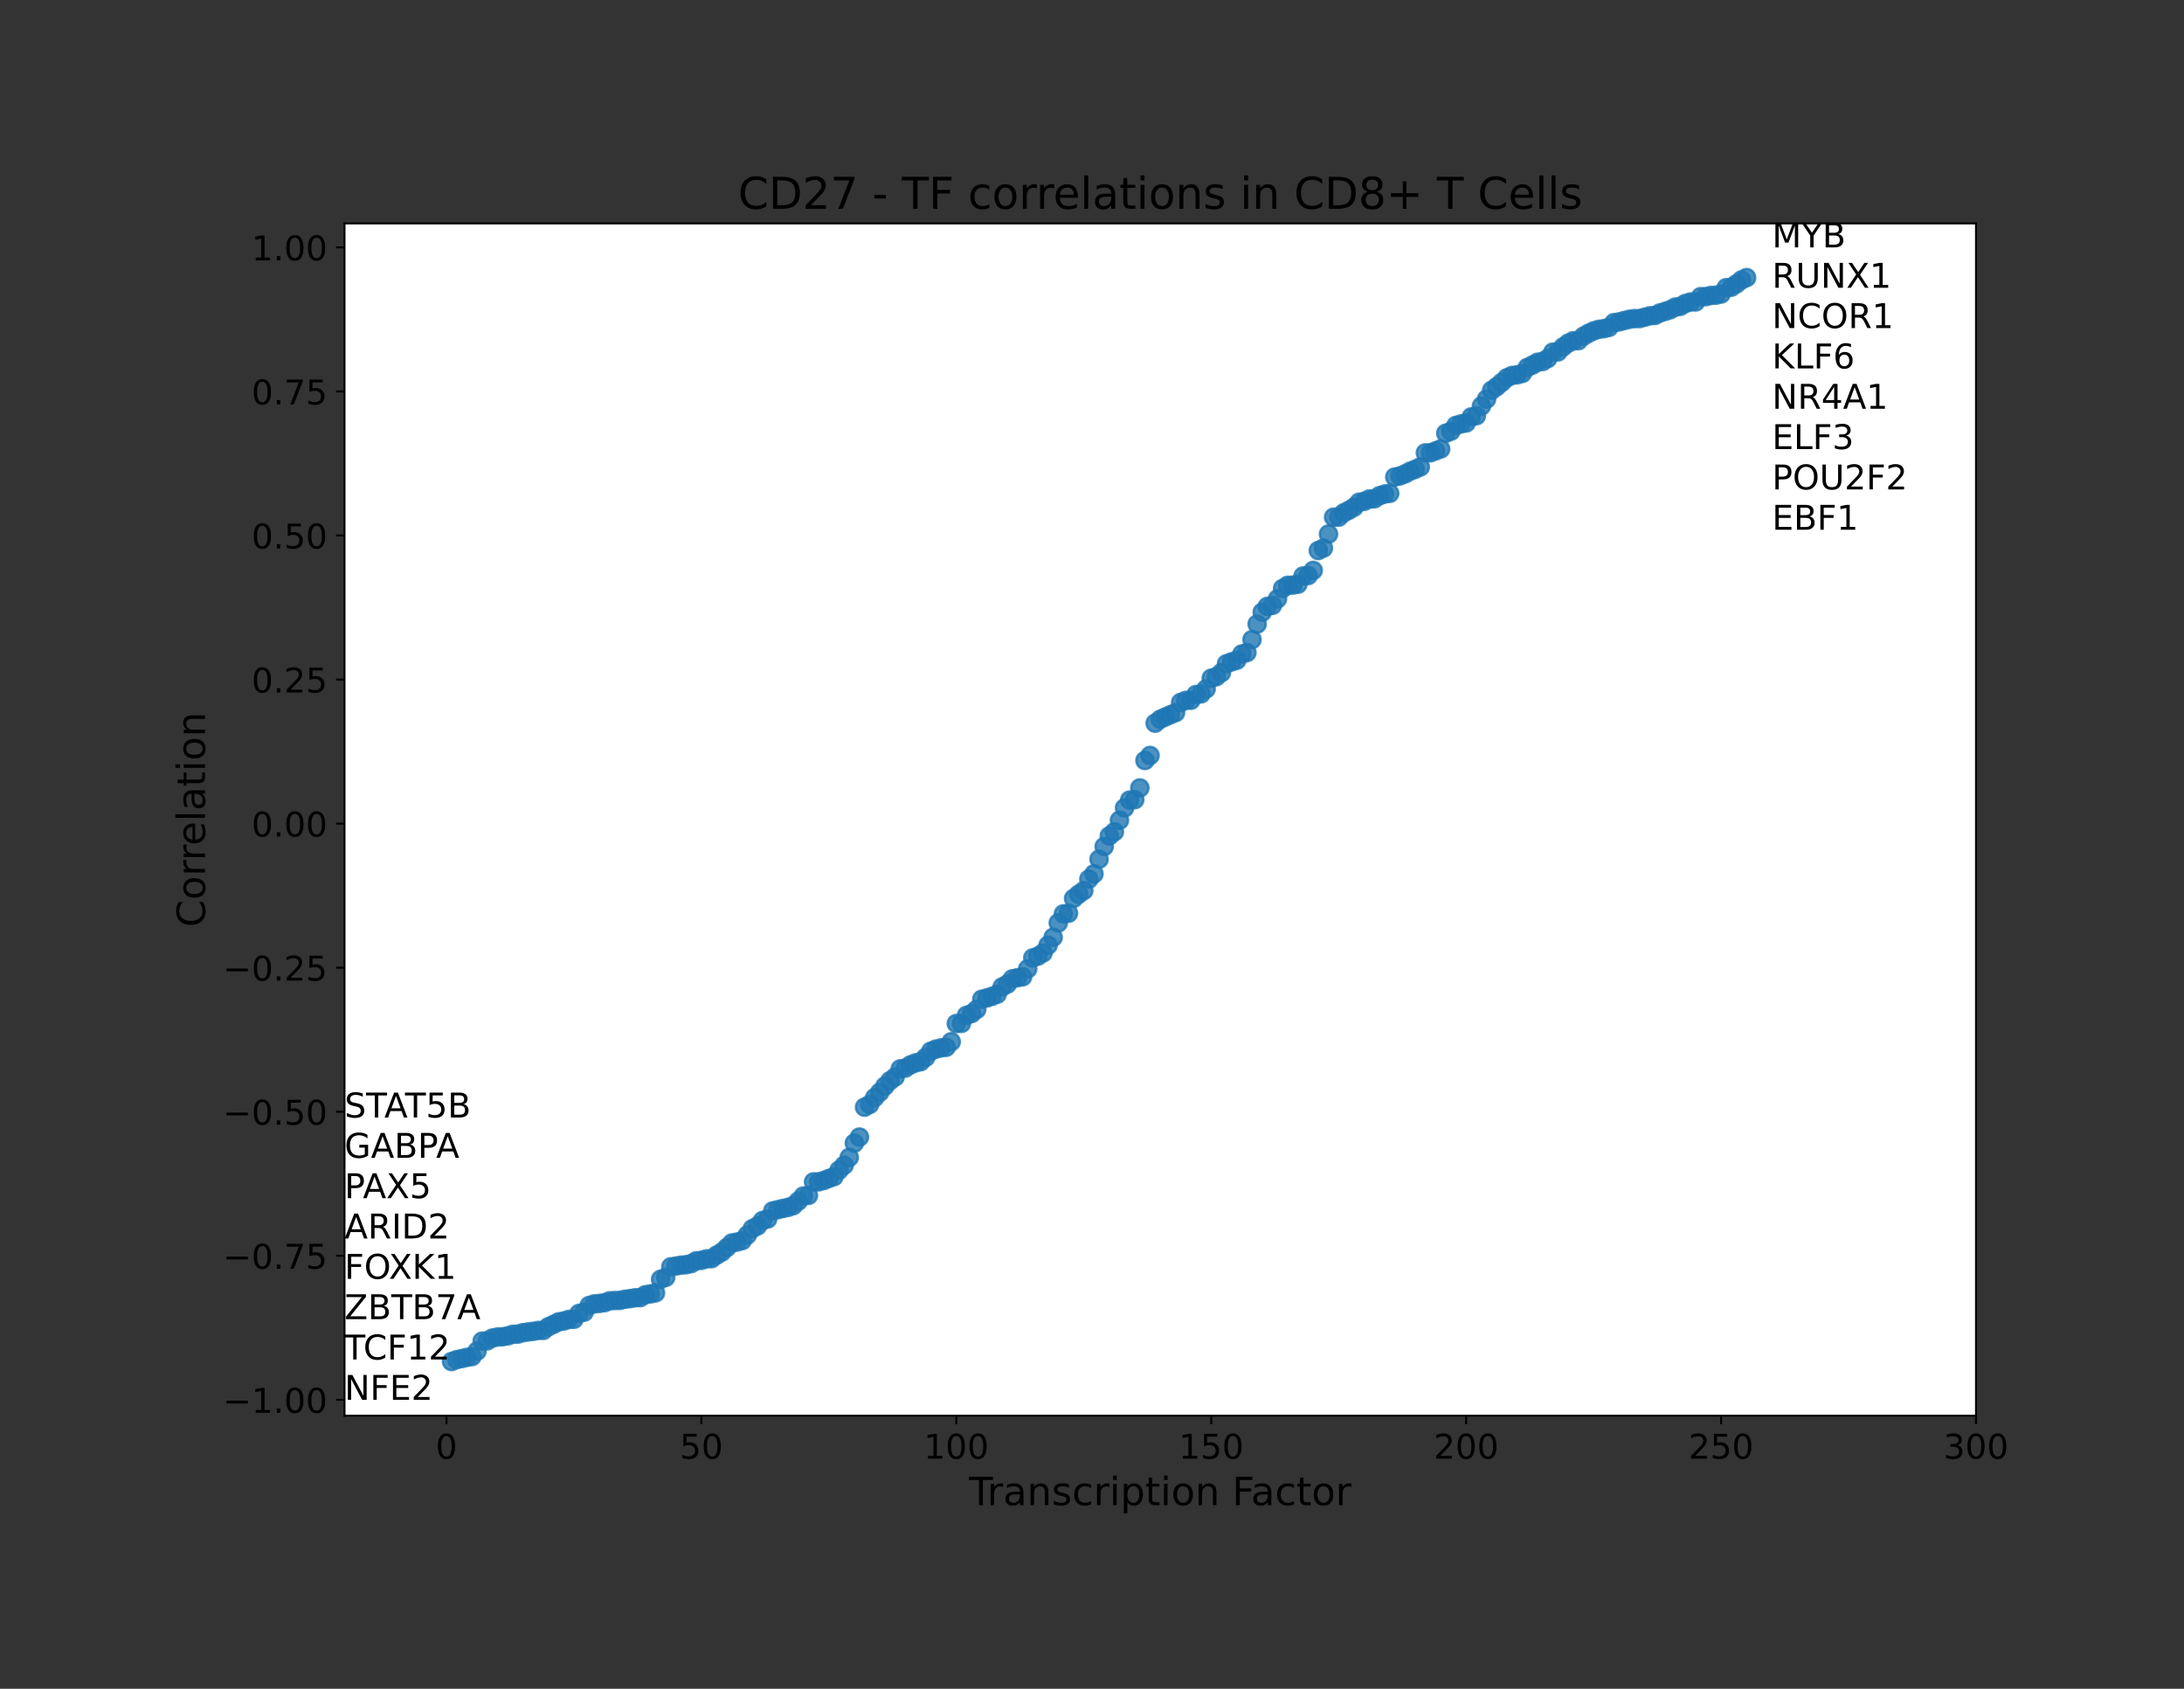 <?xml version="1.0" encoding="utf-8" standalone="no"?>
<!DOCTYPE svg PUBLIC "-//W3C//DTD SVG 1.1//EN"
  "http://www.w3.org/Graphics/SVG/1.1/DTD/svg11.dtd">
<!-- Created with matplotlib (https://matplotlib.org/) -->
<svg height="692.952pt" version="1.1" viewBox="0 0 896.35 692.952" width="896.35pt" xmlns="http://www.w3.org/2000/svg" xmlns:xlink="http://www.w3.org/1999/xlink">
 <rect x="0" y="0" width="896.35" height="692.952" fill="#333333" stroke="none"/>
 <defs>
  <style type="text/css">*{stroke-linecap:butt;stroke-linejoin:round;}</style>
 </defs>
 <g id="figure_1">
  <g id="patch_1">
   <path d="M 0 692.952 
L 896.35 692.952 
L 896.35 0 
L 0 0 
z
" style="fill:none;"/>
  </g>
  <g id="axes_1">
   <g id="patch_2">
    <path d="M 141.388 580.917 
L 810.988 580.917 
L 810.988 91.677 
L 141.388 91.677 
z
" style="fill:#ffffff;"/>
   </g>
   <g id="PathCollection_1">
    <defs>
     <path d="M 0 3.536 
C 0.938 3.536 1.837 3.163 2.5 2.5 
C 3.163 1.837 3.536 0.938 3.536 0 
C 3.536 -0.938 3.163 -1.837 2.5 -2.5 
C 1.837 -3.163 0.938 -3.536 0 -3.536 
C -0.938 -3.536 -1.837 -3.163 -2.5 -2.5 
C -3.163 -1.837 -3.536 -0.938 -3.536 0 
C -3.536 0.938 -3.163 1.837 -2.5 2.5 
C -1.837 3.163 -0.938 3.536 0 3.536 
z
" id="m71f3b1581f" style="stroke:#1f77b4;stroke-opacity:0.8;"/>
    </defs>
    <g clip-path="url(#pd542e0c4db)">
     <use style="fill:#1f77b4;fill-opacity:0.8;stroke:#1f77b4;stroke-opacity:0.8;" x="566.166" xlink:href="#m71f3b1581f" y="203.398"/>
     <use style="fill:#1f77b4;fill-opacity:0.8;stroke:#1f77b4;stroke-opacity:0.8;" x="463.633" xlink:href="#m71f3b1581f" y="328.298"/>
     <use style="fill:#1f77b4;fill-opacity:0.8;stroke:#1f77b4;stroke-opacity:0.8;" x="260.661" xlink:href="#m71f3b1581f" y="532.531"/>
     <use style="fill:#1f77b4;fill-opacity:0.8;stroke:#1f77b4;stroke-opacity:0.8;" x="377.841" xlink:href="#m71f3b1581f" y="435.664"/>
     <use style="fill:#1f77b4;fill-opacity:0.8;stroke:#1f77b4;stroke-opacity:0.8;" x="580.813" xlink:href="#m71f3b1581f" y="192.573"/>
     <use style="fill:#1f77b4;fill-opacity:0.8;stroke:#1f77b4;stroke-opacity:0.8;" x="243.921" xlink:href="#m71f3b1581f" y="535.019"/>
     <use style="fill:#1f77b4;fill-opacity:0.8;stroke:#1f77b4;stroke-opacity:0.8;" x="359.008" xlink:href="#m71f3b1581f" y="450.37"/>
     <use style="fill:#1f77b4;fill-opacity:0.8;stroke:#1f77b4;stroke-opacity:0.8;" x="202.071" xlink:href="#m71f3b1581f" y="549.047"/>
     <use style="fill:#1f77b4;fill-opacity:0.8;stroke:#1f77b4;stroke-opacity:0.8;" x="520.131" xlink:href="#m71f3b1581f" y="248.819"/>
     <use style="fill:#1f77b4;fill-opacity:0.8;stroke:#1f77b4;stroke-opacity:0.8;" x="507.576" xlink:href="#m71f3b1581f" y="270.943"/>
     <use style="fill:#1f77b4;fill-opacity:0.8;stroke:#1f77b4;stroke-opacity:0.8;" x="411.321" xlink:href="#m71f3b1581f" y="404.957"/>
     <use style="fill:#1f77b4;fill-opacity:0.8;stroke:#1f77b4;stroke-opacity:0.8;" x="497.113" xlink:href="#m71f3b1581f" y="278.297"/>
     <use style="fill:#1f77b4;fill-opacity:0.8;stroke:#1f77b4;stroke-opacity:0.8;" x="582.906" xlink:href="#m71f3b1581f" y="191.606"/>
     <use style="fill:#1f77b4;fill-opacity:0.8;stroke:#1f77b4;stroke-opacity:0.8;" x="603.831" xlink:href="#m71f3b1581f" y="171.078"/>
     <use style="fill:#1f77b4;fill-opacity:0.8;stroke:#1f77b4;stroke-opacity:0.8;" x="371.563" xlink:href="#m71f3b1581f" y="438.276"/>
     <use style="fill:#1f77b4;fill-opacity:0.8;stroke:#1f77b4;stroke-opacity:0.8;" x="212.533" xlink:href="#m71f3b1581f" y="547.439"/>
     <use style="fill:#1f77b4;fill-opacity:0.8;stroke:#1f77b4;stroke-opacity:0.8;" x="683.346" xlink:href="#m71f3b1581f" y="127.777"/>
     <use style="fill:#1f77b4;fill-opacity:0.8;stroke:#1f77b4;stroke-opacity:0.8;" x="664.513" xlink:href="#m71f3b1581f" y="132.082"/>
     <use style="fill:#1f77b4;fill-opacity:0.8;stroke:#1f77b4;stroke-opacity:0.8;" x="344.361" xlink:href="#m71f3b1581f" y="480.157"/>
     <use style="fill:#1f77b4;fill-opacity:0.8;stroke:#1f77b4;stroke-opacity:0.8;" x="446.893" xlink:href="#m71f3b1581f" y="360.731"/>
     <use style="fill:#1f77b4;fill-opacity:0.8;stroke:#1f77b4;stroke-opacity:0.8;" x="448.986" xlink:href="#m71f3b1581f" y="358.578"/>
     <use style="fill:#1f77b4;fill-opacity:0.8;stroke:#1f77b4;stroke-opacity:0.8;" x="658.236" xlink:href="#m71f3b1581f" y="134.856"/>
     <use style="fill:#1f77b4;fill-opacity:0.8;stroke:#1f77b4;stroke-opacity:0.8;" x="595.461" xlink:href="#m71f3b1581f" y="176.967"/>
     <use style="fill:#1f77b4;fill-opacity:0.8;stroke:#1f77b4;stroke-opacity:0.8;" x="421.783" xlink:href="#m71f3b1581f" y="397.561"/>
     <use style="fill:#1f77b4;fill-opacity:0.8;stroke:#1f77b4;stroke-opacity:0.8;" x="599.646" xlink:href="#m71f3b1581f" y="173.945"/>
     <use style="fill:#1f77b4;fill-opacity:0.8;stroke:#1f77b4;stroke-opacity:0.8;" x="551.518" xlink:href="#m71f3b1581f" y="210.426"/>
     <use style="fill:#1f77b4;fill-opacity:0.8;stroke:#1f77b4;stroke-opacity:0.8;" x="459.448" xlink:href="#m71f3b1581f" y="336.587"/>
     <use style="fill:#1f77b4;fill-opacity:0.8;stroke:#1f77b4;stroke-opacity:0.8;" x="668.698" xlink:href="#m71f3b1581f" y="131.015"/>
     <use style="fill:#1f77b4;fill-opacity:0.8;stroke:#1f77b4;stroke-opacity:0.8;" x="342.268" xlink:href="#m71f3b1581f" y="482.841"/>
     <use style="fill:#1f77b4;fill-opacity:0.8;stroke:#1f77b4;stroke-opacity:0.8;" x="386.211" xlink:href="#m71f3b1581f" y="429.999"/>
     <use style="fill:#1f77b4;fill-opacity:0.8;stroke:#1f77b4;stroke-opacity:0.8;" x="716.826" xlink:href="#m71f3b1581f" y="113.915"/>
     <use style="fill:#1f77b4;fill-opacity:0.8;stroke:#1f77b4;stroke-opacity:0.8;" x="591.276" xlink:href="#m71f3b1581f" y="184.218"/>
     <use style="fill:#1f77b4;fill-opacity:0.8;stroke:#1f77b4;stroke-opacity:0.8;" x="233.458" xlink:href="#m71f3b1581f" y="541.407"/>
     <use style="fill:#1f77b4;fill-opacity:0.8;stroke:#1f77b4;stroke-opacity:0.8;" x="559.888" xlink:href="#m71f3b1581f" y="205.715"/>
     <use style="fill:#1f77b4;fill-opacity:0.8;stroke:#1f77b4;stroke-opacity:0.8;" x="702.178" xlink:href="#m71f3b1581f" y="121.246"/>
     <use style="fill:#1f77b4;fill-opacity:0.8;stroke:#1f77b4;stroke-opacity:0.8;" x="677.068" xlink:href="#m71f3b1581f" y="129.592"/>
     <use style="fill:#1f77b4;fill-opacity:0.8;stroke:#1f77b4;stroke-opacity:0.8;" x="402.951" xlink:href="#m71f3b1581f" y="410.018"/>
     <use style="fill:#1f77b4;fill-opacity:0.8;stroke:#1f77b4;stroke-opacity:0.8;" x="187.423" xlink:href="#m71f3b1581f" y="557.905"/>
     <use style="fill:#1f77b4;fill-opacity:0.8;stroke:#1f77b4;stroke-opacity:0.8;" x="220.903" xlink:href="#m71f3b1581f" y="545.927"/>
     <use style="fill:#1f77b4;fill-opacity:0.8;stroke:#1f77b4;stroke-opacity:0.8;" x="545.241" xlink:href="#m71f3b1581f" y="219.143"/>
     <use style="fill:#1f77b4;fill-opacity:0.8;stroke:#1f77b4;stroke-opacity:0.8;" x="216.718" xlink:href="#m71f3b1581f" y="546.543"/>
     <use style="fill:#1f77b4;fill-opacity:0.8;stroke:#1f77b4;stroke-opacity:0.8;" x="490.836" xlink:href="#m71f3b1581f" y="285.014"/>
     <use style="fill:#1f77b4;fill-opacity:0.8;stroke:#1f77b4;stroke-opacity:0.8;" x="428.061" xlink:href="#m71f3b1581f" y="391.045"/>
     <use style="fill:#1f77b4;fill-opacity:0.8;stroke:#1f77b4;stroke-opacity:0.8;" x="338.083" xlink:href="#m71f3b1581f" y="484.405"/>
     <use style="fill:#1f77b4;fill-opacity:0.8;stroke:#1f77b4;stroke-opacity:0.8;" x="333.898" xlink:href="#m71f3b1581f" y="484.969"/>
     <use style="fill:#1f77b4;fill-opacity:0.8;stroke:#1f77b4;stroke-opacity:0.8;" x="622.663" xlink:href="#m71f3b1581f" y="153.805"/>
     <use style="fill:#1f77b4;fill-opacity:0.8;stroke:#1f77b4;stroke-opacity:0.8;" x="208.348" xlink:href="#m71f3b1581f" y="548.181"/>
     <use style="fill:#1f77b4;fill-opacity:0.8;stroke:#1f77b4;stroke-opacity:0.8;" x="509.668" xlink:href="#m71f3b1581f" y="268.358"/>
     <use style="fill:#1f77b4;fill-opacity:0.8;stroke:#1f77b4;stroke-opacity:0.8;" x="620.571" xlink:href="#m71f3b1581f" y="154.062"/>
     <use style="fill:#1f77b4;fill-opacity:0.8;stroke:#1f77b4;stroke-opacity:0.8;" x="237.643" xlink:href="#m71f3b1581f" y="538.938"/>
     <use style="fill:#1f77b4;fill-opacity:0.8;stroke:#1f77b4;stroke-opacity:0.8;" x="480.373" xlink:href="#m71f3b1581f" y="293.278"/>
     <use style="fill:#1f77b4;fill-opacity:0.8;stroke:#1f77b4;stroke-opacity:0.8;" x="292.048" xlink:href="#m71f3b1581f" y="516.472"/>
     <use style="fill:#1f77b4;fill-opacity:0.8;stroke:#1f77b4;stroke-opacity:0.8;" x="300.418" xlink:href="#m71f3b1581f" y="510.022"/>
     <use style="fill:#1f77b4;fill-opacity:0.8;stroke:#1f77b4;stroke-opacity:0.8;" x="365.286" xlink:href="#m71f3b1581f" y="443.443"/>
     <use style="fill:#1f77b4;fill-opacity:0.8;stroke:#1f77b4;stroke-opacity:0.8;" x="610.108" xlink:href="#m71f3b1581f" y="163.769"/>
     <use style="fill:#1f77b4;fill-opacity:0.8;stroke:#1f77b4;stroke-opacity:0.8;" x="254.383" xlink:href="#m71f3b1581f" y="533.608"/>
     <use style="fill:#1f77b4;fill-opacity:0.8;stroke:#1f77b4;stroke-opacity:0.8;" x="323.436" xlink:href="#m71f3b1581f" y="495.429"/>
     <use style="fill:#1f77b4;fill-opacity:0.8;stroke:#1f77b4;stroke-opacity:0.8;" x="656.143" xlink:href="#m71f3b1581f" y="135.135"/>
     <use style="fill:#1f77b4;fill-opacity:0.8;stroke:#1f77b4;stroke-opacity:0.8;" x="647.773" xlink:href="#m71f3b1581f" y="139.805"/>
     <use style="fill:#1f77b4;fill-opacity:0.8;stroke:#1f77b4;stroke-opacity:0.8;" x="486.651" xlink:href="#m71f3b1581f" y="287.4"/>
     <use style="fill:#1f77b4;fill-opacity:0.8;stroke:#1f77b4;stroke-opacity:0.8;" x="501.298" xlink:href="#m71f3b1581f" y="276.019"/>
     <use style="fill:#1f77b4;fill-opacity:0.8;stroke:#1f77b4;stroke-opacity:0.8;" x="570.351" xlink:href="#m71f3b1581f" y="202.446"/>
     <use style="fill:#1f77b4;fill-opacity:0.8;stroke:#1f77b4;stroke-opacity:0.8;" x="631.033" xlink:href="#m71f3b1581f" y="148.643"/>
     <use style="fill:#1f77b4;fill-opacity:0.8;stroke:#1f77b4;stroke-opacity:0.8;" x="564.073" xlink:href="#m71f3b1581f" y="204.684"/>
     <use style="fill:#1f77b4;fill-opacity:0.8;stroke:#1f77b4;stroke-opacity:0.8;" x="294.141" xlink:href="#m71f3b1581f" y="515.009"/>
     <use style="fill:#1f77b4;fill-opacity:0.8;stroke:#1f77b4;stroke-opacity:0.8;" x="348.546" xlink:href="#m71f3b1581f" y="474.939"/>
     <use style="fill:#1f77b4;fill-opacity:0.8;stroke:#1f77b4;stroke-opacity:0.8;" x="281.586" xlink:href="#m71f3b1581f" y="518.959"/>
     <use style="fill:#1f77b4;fill-opacity:0.8;stroke:#1f77b4;stroke-opacity:0.8;" x="356.916" xlink:href="#m71f3b1581f" y="453.2"/>
     <use style="fill:#1f77b4;fill-opacity:0.8;stroke:#1f77b4;stroke-opacity:0.8;" x="214.626" xlink:href="#m71f3b1581f" y="546.843"/>
     <use style="fill:#1f77b4;fill-opacity:0.8;stroke:#1f77b4;stroke-opacity:0.8;" x="547.333" xlink:href="#m71f3b1581f" y="212.212"/>
     <use style="fill:#1f77b4;fill-opacity:0.8;stroke:#1f77b4;stroke-opacity:0.8;" x="310.881" xlink:href="#m71f3b1581f" y="503.065"/>
     <use style="fill:#1f77b4;fill-opacity:0.8;stroke:#1f77b4;stroke-opacity:0.8;" x="568.258" xlink:href="#m71f3b1581f" y="202.733"/>
     <use style="fill:#1f77b4;fill-opacity:0.8;stroke:#1f77b4;stroke-opacity:0.8;" x="440.616" xlink:href="#m71f3b1581f" y="368.665"/>
     <use style="fill:#1f77b4;fill-opacity:0.8;stroke:#1f77b4;stroke-opacity:0.8;" x="660.328" xlink:href="#m71f3b1581f" y="134.351"/>
     <use style="fill:#1f77b4;fill-opacity:0.8;stroke:#1f77b4;stroke-opacity:0.8;" x="227.181" xlink:href="#m71f3b1581f" y="543.445"/>
     <use style="fill:#1f77b4;fill-opacity:0.8;stroke:#1f77b4;stroke-opacity:0.8;" x="541.056" xlink:href="#m71f3b1581f" y="225.893"/>
     <use style="fill:#1f77b4;fill-opacity:0.8;stroke:#1f77b4;stroke-opacity:0.8;" x="384.118" xlink:href="#m71f3b1581f" y="430.477"/>
     <use style="fill:#1f77b4;fill-opacity:0.8;stroke:#1f77b4;stroke-opacity:0.8;" x="608.016" xlink:href="#m71f3b1581f" y="166.601"/>
     <use style="fill:#1f77b4;fill-opacity:0.8;stroke:#1f77b4;stroke-opacity:0.8;" x="641.496" xlink:href="#m71f3b1581f" y="142.367"/>
     <use style="fill:#1f77b4;fill-opacity:0.8;stroke:#1f77b4;stroke-opacity:0.8;" x="465.726" xlink:href="#m71f3b1581f" y="328.13"/>
     <use style="fill:#1f77b4;fill-opacity:0.8;stroke:#1f77b4;stroke-opacity:0.8;" x="308.788" xlink:href="#m71f3b1581f" y="504.159"/>
     <use style="fill:#1f77b4;fill-opacity:0.8;stroke:#1f77b4;stroke-opacity:0.8;" x="218.811" xlink:href="#m71f3b1581f" y="546.294"/>
     <use style="fill:#1f77b4;fill-opacity:0.8;stroke:#1f77b4;stroke-opacity:0.8;" x="532.686" xlink:href="#m71f3b1581f" y="239.731"/>
     <use style="fill:#1f77b4;fill-opacity:0.8;stroke:#1f77b4;stroke-opacity:0.8;" x="235.551" xlink:href="#m71f3b1581f" y="541.361"/>
     <use style="fill:#1f77b4;fill-opacity:0.8;stroke:#1f77b4;stroke-opacity:0.8;" x="574.536" xlink:href="#m71f3b1581f" y="195.284"/>
     <use style="fill:#1f77b4;fill-opacity:0.8;stroke:#1f77b4;stroke-opacity:0.8;" x="469.911" xlink:href="#m71f3b1581f" y="312.054"/>
     <use style="fill:#1f77b4;fill-opacity:0.8;stroke:#1f77b4;stroke-opacity:0.8;" x="530.593" xlink:href="#m71f3b1581f" y="240.093"/>
     <use style="fill:#1f77b4;fill-opacity:0.8;stroke:#1f77b4;stroke-opacity:0.8;" x="708.456" xlink:href="#m71f3b1581f" y="118.058"/>
     <use style="fill:#1f77b4;fill-opacity:0.8;stroke:#1f77b4;stroke-opacity:0.8;" x="670.791" xlink:href="#m71f3b1581f" y="130.739"/>
     <use style="fill:#1f77b4;fill-opacity:0.8;stroke:#1f77b4;stroke-opacity:0.8;" x="369.471" xlink:href="#m71f3b1581f" y="438.6"/>
     <use style="fill:#1f77b4;fill-opacity:0.8;stroke:#1f77b4;stroke-opacity:0.8;" x="423.876" xlink:href="#m71f3b1581f" y="393.055"/>
     <use style="fill:#1f77b4;fill-opacity:0.8;stroke:#1f77b4;stroke-opacity:0.8;" x="679.161" xlink:href="#m71f3b1581f" y="129.453"/>
     <use style="fill:#1f77b4;fill-opacity:0.8;stroke:#1f77b4;stroke-opacity:0.8;" x="350.638" xlink:href="#m71f3b1581f" y="469.071"/>
     <use style="fill:#1f77b4;fill-opacity:0.8;stroke:#1f77b4;stroke-opacity:0.8;" x="597.553" xlink:href="#m71f3b1581f" y="174.548"/>
     <use style="fill:#1f77b4;fill-opacity:0.8;stroke:#1f77b4;stroke-opacity:0.8;" x="296.233" xlink:href="#m71f3b1581f" y="513.788"/>
     <use style="fill:#1f77b4;fill-opacity:0.8;stroke:#1f77b4;stroke-opacity:0.8;" x="277.401" xlink:href="#m71f3b1581f" y="519.507"/>
     <use style="fill:#1f77b4;fill-opacity:0.8;stroke:#1f77b4;stroke-opacity:0.8;" x="714.733" xlink:href="#m71f3b1581f" y="114.894"/>
     <use style="fill:#1f77b4;fill-opacity:0.8;stroke:#1f77b4;stroke-opacity:0.8;" x="693.808" xlink:href="#m71f3b1581f" y="123.919"/>
     <use style="fill:#1f77b4;fill-opacity:0.8;stroke:#1f77b4;stroke-opacity:0.8;" x="394.581" xlink:href="#m71f3b1581f" y="419.931"/>
     <use style="fill:#1f77b4;fill-opacity:0.8;stroke:#1f77b4;stroke-opacity:0.8;" x="346.453" xlink:href="#m71f3b1581f" y="478.149"/>
     <use style="fill:#1f77b4;fill-opacity:0.8;stroke:#1f77b4;stroke-opacity:0.8;" x="704.271" xlink:href="#m71f3b1581f" y="121.115"/>
     <use style="fill:#1f77b4;fill-opacity:0.8;stroke:#1f77b4;stroke-opacity:0.8;" x="689.623" xlink:href="#m71f3b1581f" y="125.717"/>
     <use style="fill:#1f77b4;fill-opacity:0.8;stroke:#1f77b4;stroke-opacity:0.8;" x="645.681" xlink:href="#m71f3b1581f" y="139.824"/>
     <use style="fill:#1f77b4;fill-opacity:0.8;stroke:#1f77b4;stroke-opacity:0.8;" x="419.691" xlink:href="#m71f3b1581f" y="400.818"/>
     <use style="fill:#1f77b4;fill-opacity:0.8;stroke:#1f77b4;stroke-opacity:0.8;" x="256.476" xlink:href="#m71f3b1581f" y="533.136"/>
     <use style="fill:#1f77b4;fill-opacity:0.8;stroke:#1f77b4;stroke-opacity:0.8;" x="273.216" xlink:href="#m71f3b1581f" y="524.166"/>
     <use style="fill:#1f77b4;fill-opacity:0.8;stroke:#1f77b4;stroke-opacity:0.8;" x="633.126" xlink:href="#m71f3b1581f" y="148.332"/>
     <use style="fill:#1f77b4;fill-opacity:0.8;stroke:#1f77b4;stroke-opacity:0.8;" x="231.366" xlink:href="#m71f3b1581f" y="542.057"/>
     <use style="fill:#1f77b4;fill-opacity:0.8;stroke:#1f77b4;stroke-opacity:0.8;" x="584.998" xlink:href="#m71f3b1581f" y="185.827"/>
     <use style="fill:#1f77b4;fill-opacity:0.8;stroke:#1f77b4;stroke-opacity:0.8;" x="390.396" xlink:href="#m71f3b1581f" y="427.479"/>
     <use style="fill:#1f77b4;fill-opacity:0.8;stroke:#1f77b4;stroke-opacity:0.8;" x="306.696" xlink:href="#m71f3b1581f" y="506.779"/>
     <use style="fill:#1f77b4;fill-opacity:0.8;stroke:#1f77b4;stroke-opacity:0.8;" x="589.183" xlink:href="#m71f3b1581f" y="185.017"/>
     <use style="fill:#1f77b4;fill-opacity:0.8;stroke:#1f77b4;stroke-opacity:0.8;" x="706.363" xlink:href="#m71f3b1581f" y="120.656"/>
     <use style="fill:#1f77b4;fill-opacity:0.8;stroke:#1f77b4;stroke-opacity:0.8;" x="262.753" xlink:href="#m71f3b1581f" y="532.479"/>
     <use style="fill:#1f77b4;fill-opacity:0.8;stroke:#1f77b4;stroke-opacity:0.8;" x="515.946" xlink:href="#m71f3b1581f" y="256.078"/>
     <use style="fill:#1f77b4;fill-opacity:0.8;stroke:#1f77b4;stroke-opacity:0.8;" x="392.488" xlink:href="#m71f3b1581f" y="419.993"/>
     <use style="fill:#1f77b4;fill-opacity:0.8;stroke:#1f77b4;stroke-opacity:0.8;" x="413.413" xlink:href="#m71f3b1581f" y="403.82"/>
     <use style="fill:#1f77b4;fill-opacity:0.8;stroke:#1f77b4;stroke-opacity:0.8;" x="317.158" xlink:href="#m71f3b1581f" y="496.863"/>
     <use style="fill:#1f77b4;fill-opacity:0.8;stroke:#1f77b4;stroke-opacity:0.8;" x="283.678" xlink:href="#m71f3b1581f" y="518.501"/>
     <use style="fill:#1f77b4;fill-opacity:0.8;stroke:#1f77b4;stroke-opacity:0.8;" x="467.818" xlink:href="#m71f3b1581f" y="323.315"/>
     <use style="fill:#1f77b4;fill-opacity:0.8;stroke:#1f77b4;stroke-opacity:0.8;" x="482.466" xlink:href="#m71f3b1581f" y="292.413"/>
     <use style="fill:#1f77b4;fill-opacity:0.8;stroke:#1f77b4;stroke-opacity:0.8;" x="543.148" xlink:href="#m71f3b1581f" y="224.893"/>
     <use style="fill:#1f77b4;fill-opacity:0.8;stroke:#1f77b4;stroke-opacity:0.8;" x="511.761" xlink:href="#m71f3b1581f" y="267.764"/>
     <use style="fill:#1f77b4;fill-opacity:0.8;stroke:#1f77b4;stroke-opacity:0.8;" x="553.611" xlink:href="#m71f3b1581f" y="209.361"/>
     <use style="fill:#1f77b4;fill-opacity:0.8;stroke:#1f77b4;stroke-opacity:0.8;" x="248.106" xlink:href="#m71f3b1581f" y="534.55"/>
     <use style="fill:#1f77b4;fill-opacity:0.8;stroke:#1f77b4;stroke-opacity:0.8;" x="241.828" xlink:href="#m71f3b1581f" y="535.686"/>
     <use style="fill:#1f77b4;fill-opacity:0.8;stroke:#1f77b4;stroke-opacity:0.8;" x="279.493" xlink:href="#m71f3b1581f" y="519.14"/>
     <use style="fill:#1f77b4;fill-opacity:0.8;stroke:#1f77b4;stroke-opacity:0.8;" x="329.713" xlink:href="#m71f3b1581f" y="490.759"/>
     <use style="fill:#1f77b4;fill-opacity:0.8;stroke:#1f77b4;stroke-opacity:0.8;" x="229.273" xlink:href="#m71f3b1581f" y="542.411"/>
     <use style="fill:#1f77b4;fill-opacity:0.8;stroke:#1f77b4;stroke-opacity:0.8;" x="444.801" xlink:href="#m71f3b1581f" y="365.44"/>
     <use style="fill:#1f77b4;fill-opacity:0.8;stroke:#1f77b4;stroke-opacity:0.8;" x="695.901" xlink:href="#m71f3b1581f" y="123.899"/>
     <use style="fill:#1f77b4;fill-opacity:0.8;stroke:#1f77b4;stroke-opacity:0.8;" x="472.003" xlink:href="#m71f3b1581f" y="310.007"/>
     <use style="fill:#1f77b4;fill-opacity:0.8;stroke:#1f77b4;stroke-opacity:0.8;" x="432.246" xlink:href="#m71f3b1581f" y="384.606"/>
     <use style="fill:#1f77b4;fill-opacity:0.8;stroke:#1f77b4;stroke-opacity:0.8;" x="534.778" xlink:href="#m71f3b1581f" y="236.352"/>
     <use style="fill:#1f77b4;fill-opacity:0.8;stroke:#1f77b4;stroke-opacity:0.8;" x="388.303" xlink:href="#m71f3b1581f" y="429.742"/>
     <use style="fill:#1f77b4;fill-opacity:0.8;stroke:#1f77b4;stroke-opacity:0.8;" x="400.858" xlink:href="#m71f3b1581f" y="414.194"/>
     <use style="fill:#1f77b4;fill-opacity:0.8;stroke:#1f77b4;stroke-opacity:0.8;" x="710.548" xlink:href="#m71f3b1581f" y="117.854"/>
     <use style="fill:#1f77b4;fill-opacity:0.8;stroke:#1f77b4;stroke-opacity:0.8;" x="639.403" xlink:href="#m71f3b1581f" y="144.412"/>
     <use style="fill:#1f77b4;fill-opacity:0.8;stroke:#1f77b4;stroke-opacity:0.8;" x="624.756" xlink:href="#m71f3b1581f" y="153.247"/>
     <use style="fill:#1f77b4;fill-opacity:0.8;stroke:#1f77b4;stroke-opacity:0.8;" x="315.066" xlink:href="#m71f3b1581f" y="500.189"/>
     <use style="fill:#1f77b4;fill-opacity:0.8;stroke:#1f77b4;stroke-opacity:0.8;" x="649.866" xlink:href="#m71f3b1581f" y="137.96"/>
     <use style="fill:#1f77b4;fill-opacity:0.8;stroke:#1f77b4;stroke-opacity:0.8;" x="352.731" xlink:href="#m71f3b1581f" y="466.585"/>
     <use style="fill:#1f77b4;fill-opacity:0.8;stroke:#1f77b4;stroke-opacity:0.8;" x="206.256" xlink:href="#m71f3b1581f" y="548.519"/>
     <use style="fill:#1f77b4;fill-opacity:0.8;stroke:#1f77b4;stroke-opacity:0.8;" x="536.871" xlink:href="#m71f3b1581f" y="236.186"/>
     <use style="fill:#1f77b4;fill-opacity:0.8;stroke:#1f77b4;stroke-opacity:0.8;" x="195.793" xlink:href="#m71f3b1581f" y="554.405"/>
     <use style="fill:#1f77b4;fill-opacity:0.8;stroke:#1f77b4;stroke-opacity:0.8;" x="484.558" xlink:href="#m71f3b1581f" y="288.244"/>
     <use style="fill:#1f77b4;fill-opacity:0.8;stroke:#1f77b4;stroke-opacity:0.8;" x="499.206" xlink:href="#m71f3b1581f" y="277.664"/>
     <use style="fill:#1f77b4;fill-opacity:0.8;stroke:#1f77b4;stroke-opacity:0.8;" x="189.516" xlink:href="#m71f3b1581f" y="557.473"/>
     <use style="fill:#1f77b4;fill-opacity:0.8;stroke:#1f77b4;stroke-opacity:0.8;" x="415.506" xlink:href="#m71f3b1581f" y="401.63"/>
     <use style="fill:#1f77b4;fill-opacity:0.8;stroke:#1f77b4;stroke-opacity:0.8;" x="455.263" xlink:href="#m71f3b1581f" y="343.024"/>
     <use style="fill:#1f77b4;fill-opacity:0.8;stroke:#1f77b4;stroke-opacity:0.8;" x="275.308" xlink:href="#m71f3b1581f" y="519.827"/>
     <use style="fill:#1f77b4;fill-opacity:0.8;stroke:#1f77b4;stroke-opacity:0.8;" x="304.603" xlink:href="#m71f3b1581f" y="509.079"/>
     <use style="fill:#1f77b4;fill-opacity:0.8;stroke:#1f77b4;stroke-opacity:0.8;" x="325.528" xlink:href="#m71f3b1581f" y="494.743"/>
     <use style="fill:#1f77b4;fill-opacity:0.8;stroke:#1f77b4;stroke-opacity:0.8;" x="436.431" xlink:href="#m71f3b1581f" y="374.998"/>
     <use style="fill:#1f77b4;fill-opacity:0.8;stroke:#1f77b4;stroke-opacity:0.8;" x="651.958" xlink:href="#m71f3b1581f" y="136.76"/>
     <use style="fill:#1f77b4;fill-opacity:0.8;stroke:#1f77b4;stroke-opacity:0.8;" x="605.923" xlink:href="#m71f3b1581f" y="170.589"/>
     <use style="fill:#1f77b4;fill-opacity:0.8;stroke:#1f77b4;stroke-opacity:0.8;" x="425.968" xlink:href="#m71f3b1581f" y="392.335"/>
     <use style="fill:#1f77b4;fill-opacity:0.8;stroke:#1f77b4;stroke-opacity:0.8;" x="687.531" xlink:href="#m71f3b1581f" y="126.01"/>
     <use style="fill:#1f77b4;fill-opacity:0.8;stroke:#1f77b4;stroke-opacity:0.8;" x="492.928" xlink:href="#m71f3b1581f" y="284.718"/>
     <use style="fill:#1f77b4;fill-opacity:0.8;stroke:#1f77b4;stroke-opacity:0.8;" x="375.748" xlink:href="#m71f3b1581f" y="436.153"/>
     <use style="fill:#1f77b4;fill-opacity:0.8;stroke:#1f77b4;stroke-opacity:0.8;" x="700.086" xlink:href="#m71f3b1581f" y="121.719"/>
     <use style="fill:#1f77b4;fill-opacity:0.8;stroke:#1f77b4;stroke-opacity:0.8;" x="319.251" xlink:href="#m71f3b1581f" y="496.369"/>
     <use style="fill:#1f77b4;fill-opacity:0.8;stroke:#1f77b4;stroke-opacity:0.8;" x="396.673" xlink:href="#m71f3b1581f" y="416.638"/>
     <use style="fill:#1f77b4;fill-opacity:0.8;stroke:#1f77b4;stroke-opacity:0.8;" x="451.078" xlink:href="#m71f3b1581f" y="352.552"/>
     <use style="fill:#1f77b4;fill-opacity:0.8;stroke:#1f77b4;stroke-opacity:0.8;" x="587.091" xlink:href="#m71f3b1581f" y="185.797"/>
     <use style="fill:#1f77b4;fill-opacity:0.8;stroke:#1f77b4;stroke-opacity:0.8;" x="488.743" xlink:href="#m71f3b1581f" y="287.358"/>
     <use style="fill:#1f77b4;fill-opacity:0.8;stroke:#1f77b4;stroke-opacity:0.8;" x="239.736" xlink:href="#m71f3b1581f" y="538.434"/>
     <use style="fill:#1f77b4;fill-opacity:0.8;stroke:#1f77b4;stroke-opacity:0.8;" x="258.568" xlink:href="#m71f3b1581f" y="532.872"/>
     <use style="fill:#1f77b4;fill-opacity:0.8;stroke:#1f77b4;stroke-opacity:0.8;" x="210.441" xlink:href="#m71f3b1581f" y="547.512"/>
     <use style="fill:#1f77b4;fill-opacity:0.8;stroke:#1f77b4;stroke-opacity:0.8;" x="555.703" xlink:href="#m71f3b1581f" y="208.135"/>
     <use style="fill:#1f77b4;fill-opacity:0.8;stroke:#1f77b4;stroke-opacity:0.8;" x="185.331" xlink:href="#m71f3b1581f" y="558.679"/>
     <use style="fill:#1f77b4;fill-opacity:0.8;stroke:#1f77b4;stroke-opacity:0.8;" x="461.541" xlink:href="#m71f3b1581f" y="331.516"/>
     <use style="fill:#1f77b4;fill-opacity:0.8;stroke:#1f77b4;stroke-opacity:0.8;" x="578.721" xlink:href="#m71f3b1581f" y="193.36"/>
     <use style="fill:#1f77b4;fill-opacity:0.8;stroke:#1f77b4;stroke-opacity:0.8;" x="503.391" xlink:href="#m71f3b1581f" y="272.347"/>
     <use style="fill:#1f77b4;fill-opacity:0.8;stroke:#1f77b4;stroke-opacity:0.8;" x="298.326" xlink:href="#m71f3b1581f" y="511.928"/>
     <use style="fill:#1f77b4;fill-opacity:0.8;stroke:#1f77b4;stroke-opacity:0.8;" x="417.598" xlink:href="#m71f3b1581f" y="401.196"/>
     <use style="fill:#1f77b4;fill-opacity:0.8;stroke:#1f77b4;stroke-opacity:0.8;" x="327.621" xlink:href="#m71f3b1581f" y="492.878"/>
     <use style="fill:#1f77b4;fill-opacity:0.8;stroke:#1f77b4;stroke-opacity:0.8;" x="199.978" xlink:href="#m71f3b1581f" y="550.196"/>
     <use style="fill:#1f77b4;fill-opacity:0.8;stroke:#1f77b4;stroke-opacity:0.8;" x="557.796" xlink:href="#m71f3b1581f" y="206.094"/>
     <use style="fill:#1f77b4;fill-opacity:0.8;stroke:#1f77b4;stroke-opacity:0.8;" x="289.956" xlink:href="#m71f3b1581f" y="516.546"/>
     <use style="fill:#1f77b4;fill-opacity:0.8;stroke:#1f77b4;stroke-opacity:0.8;" x="593.368" xlink:href="#m71f3b1581f" y="177.781"/>
     <use style="fill:#1f77b4;fill-opacity:0.8;stroke:#1f77b4;stroke-opacity:0.8;" x="354.823" xlink:href="#m71f3b1581f" y="454.311"/>
     <use style="fill:#1f77b4;fill-opacity:0.8;stroke:#1f77b4;stroke-opacity:0.8;" x="616.386" xlink:href="#m71f3b1581f" y="156.896"/>
     <use style="fill:#1f77b4;fill-opacity:0.8;stroke:#1f77b4;stroke-opacity:0.8;" x="382.026" xlink:href="#m71f3b1581f" y="431.332"/>
     <use style="fill:#1f77b4;fill-opacity:0.8;stroke:#1f77b4;stroke-opacity:0.8;" x="576.628" xlink:href="#m71f3b1581f" y="194.464"/>
     <use style="fill:#1f77b4;fill-opacity:0.8;stroke:#1f77b4;stroke-opacity:0.8;" x="626.848" xlink:href="#m71f3b1581f" y="150.775"/>
     <use style="fill:#1f77b4;fill-opacity:0.8;stroke:#1f77b4;stroke-opacity:0.8;" x="225.088" xlink:href="#m71f3b1581f" y="544.391"/>
     <use style="fill:#1f77b4;fill-opacity:0.8;stroke:#1f77b4;stroke-opacity:0.8;" x="250.198" xlink:href="#m71f3b1581f" y="533.775"/>
     <use style="fill:#1f77b4;fill-opacity:0.8;stroke:#1f77b4;stroke-opacity:0.8;" x="549.426" xlink:href="#m71f3b1581f" y="212.212"/>
     <use style="fill:#1f77b4;fill-opacity:0.8;stroke:#1f77b4;stroke-opacity:0.8;" x="193.701" xlink:href="#m71f3b1581f" y="556.654"/>
     <use style="fill:#1f77b4;fill-opacity:0.8;stroke:#1f77b4;stroke-opacity:0.8;" x="528.501" xlink:href="#m71f3b1581f" y="240.166"/>
     <use style="fill:#1f77b4;fill-opacity:0.8;stroke:#1f77b4;stroke-opacity:0.8;" x="373.656" xlink:href="#m71f3b1581f" y="436.964"/>
     <use style="fill:#1f77b4;fill-opacity:0.8;stroke:#1f77b4;stroke-opacity:0.8;" x="522.223" xlink:href="#m71f3b1581f" y="248.406"/>
     <use style="fill:#1f77b4;fill-opacity:0.8;stroke:#1f77b4;stroke-opacity:0.8;" x="302.511" xlink:href="#m71f3b1581f" y="509.658"/>
     <use style="fill:#1f77b4;fill-opacity:0.8;stroke:#1f77b4;stroke-opacity:0.8;" x="691.716" xlink:href="#m71f3b1581f" y="124.536"/>
     <use style="fill:#1f77b4;fill-opacity:0.8;stroke:#1f77b4;stroke-opacity:0.8;" x="674.976" xlink:href="#m71f3b1581f" y="130.183"/>
     <use style="fill:#1f77b4;fill-opacity:0.8;stroke:#1f77b4;stroke-opacity:0.8;" x="442.708" xlink:href="#m71f3b1581f" y="366.929"/>
     <use style="fill:#1f77b4;fill-opacity:0.8;stroke:#1f77b4;stroke-opacity:0.8;" x="628.941" xlink:href="#m71f3b1581f" y="149.797"/>
     <use style="fill:#1f77b4;fill-opacity:0.8;stroke:#1f77b4;stroke-opacity:0.8;" x="264.846" xlink:href="#m71f3b1581f" y="531.292"/>
     <use style="fill:#1f77b4;fill-opacity:0.8;stroke:#1f77b4;stroke-opacity:0.8;" x="476.188" xlink:href="#m71f3b1581f" y="295.137"/>
     <use style="fill:#1f77b4;fill-opacity:0.8;stroke:#1f77b4;stroke-opacity:0.8;" x="453.171" xlink:href="#m71f3b1581f" y="347.37"/>
     <use style="fill:#1f77b4;fill-opacity:0.8;stroke:#1f77b4;stroke-opacity:0.8;" x="252.291" xlink:href="#m71f3b1581f" y="533.661"/>
     <use style="fill:#1f77b4;fill-opacity:0.8;stroke:#1f77b4;stroke-opacity:0.8;" x="197.886" xlink:href="#m71f3b1581f" y="550.298"/>
     <use style="fill:#1f77b4;fill-opacity:0.8;stroke:#1f77b4;stroke-opacity:0.8;" x="246.013" xlink:href="#m71f3b1581f" y="534.837"/>
     <use style="fill:#1f77b4;fill-opacity:0.8;stroke:#1f77b4;stroke-opacity:0.8;" x="340.176" xlink:href="#m71f3b1581f" y="483.566"/>
     <use style="fill:#1f77b4;fill-opacity:0.8;stroke:#1f77b4;stroke-opacity:0.8;" x="526.408" xlink:href="#m71f3b1581f" y="241.463"/>
     <use style="fill:#1f77b4;fill-opacity:0.8;stroke:#1f77b4;stroke-opacity:0.8;" x="643.588" xlink:href="#m71f3b1581f" y="140.827"/>
     <use style="fill:#1f77b4;fill-opacity:0.8;stroke:#1f77b4;stroke-opacity:0.8;" x="612.201" xlink:href="#m71f3b1581f" y="160.158"/>
     <use style="fill:#1f77b4;fill-opacity:0.8;stroke:#1f77b4;stroke-opacity:0.8;" x="614.293" xlink:href="#m71f3b1581f" y="158.637"/>
     <use style="fill:#1f77b4;fill-opacity:0.8;stroke:#1f77b4;stroke-opacity:0.8;" x="474.096" xlink:href="#m71f3b1581f" y="296.741"/>
     <use style="fill:#1f77b4;fill-opacity:0.8;stroke:#1f77b4;stroke-opacity:0.8;" x="271.123" xlink:href="#m71f3b1581f" y="524.939"/>
     <use style="fill:#1f77b4;fill-opacity:0.8;stroke:#1f77b4;stroke-opacity:0.8;" x="331.806" xlink:href="#m71f3b1581f" y="490.506"/>
     <use style="fill:#1f77b4;fill-opacity:0.8;stroke:#1f77b4;stroke-opacity:0.8;" x="430.153" xlink:href="#m71f3b1581f" y="387.859"/>
     <use style="fill:#1f77b4;fill-opacity:0.8;stroke:#1f77b4;stroke-opacity:0.8;" x="505.483" xlink:href="#m71f3b1581f" y="271.587"/>
     <use style="fill:#1f77b4;fill-opacity:0.8;stroke:#1f77b4;stroke-opacity:0.8;" x="654.051" xlink:href="#m71f3b1581f" y="135.774"/>
     <use style="fill:#1f77b4;fill-opacity:0.8;stroke:#1f77b4;stroke-opacity:0.8;" x="363.193" xlink:href="#m71f3b1581f" y="445.66"/>
     <use style="fill:#1f77b4;fill-opacity:0.8;stroke:#1f77b4;stroke-opacity:0.8;" x="379.933" xlink:href="#m71f3b1581f" y="433.861"/>
     <use style="fill:#1f77b4;fill-opacity:0.8;stroke:#1f77b4;stroke-opacity:0.8;" x="438.523" xlink:href="#m71f3b1581f" y="374.74"/>
     <use style="fill:#1f77b4;fill-opacity:0.8;stroke:#1f77b4;stroke-opacity:0.8;" x="518.038" xlink:href="#m71f3b1581f" y="251.2"/>
     <use style="fill:#1f77b4;fill-opacity:0.8;stroke:#1f77b4;stroke-opacity:0.8;" x="662.421" xlink:href="#m71f3b1581f" y="132.39"/>
     <use style="fill:#1f77b4;fill-opacity:0.8;stroke:#1f77b4;stroke-opacity:0.8;" x="405.043" xlink:href="#m71f3b1581f" y="409.487"/>
     <use style="fill:#1f77b4;fill-opacity:0.8;stroke:#1f77b4;stroke-opacity:0.8;" x="269.031" xlink:href="#m71f3b1581f" y="530.507"/>
     <use style="fill:#1f77b4;fill-opacity:0.8;stroke:#1f77b4;stroke-opacity:0.8;" x="266.938" xlink:href="#m71f3b1581f" y="530.935"/>
     <use style="fill:#1f77b4;fill-opacity:0.8;stroke:#1f77b4;stroke-opacity:0.8;" x="712.641" xlink:href="#m71f3b1581f" y="116.513"/>
     <use style="fill:#1f77b4;fill-opacity:0.8;stroke:#1f77b4;stroke-opacity:0.8;" x="287.863" xlink:href="#m71f3b1581f" y="517.172"/>
     <use style="fill:#1f77b4;fill-opacity:0.8;stroke:#1f77b4;stroke-opacity:0.8;" x="409.228" xlink:href="#m71f3b1581f" y="407.991"/>
     <use style="fill:#1f77b4;fill-opacity:0.8;stroke:#1f77b4;stroke-opacity:0.8;" x="222.996" xlink:href="#m71f3b1581f" y="545.919"/>
     <use style="fill:#1f77b4;fill-opacity:0.8;stroke:#1f77b4;stroke-opacity:0.8;" x="312.973" xlink:href="#m71f3b1581f" y="500.819"/>
     <use style="fill:#1f77b4;fill-opacity:0.8;stroke:#1f77b4;stroke-opacity:0.8;" x="204.163" xlink:href="#m71f3b1581f" y="548.626"/>
     <use style="fill:#1f77b4;fill-opacity:0.8;stroke:#1f77b4;stroke-opacity:0.8;" x="601.738" xlink:href="#m71f3b1581f" y="173.571"/>
     <use style="fill:#1f77b4;fill-opacity:0.8;stroke:#1f77b4;stroke-opacity:0.8;" x="457.356" xlink:href="#m71f3b1581f" y="341.333"/>
     <use style="fill:#1f77b4;fill-opacity:0.8;stroke:#1f77b4;stroke-opacity:0.8;" x="524.316" xlink:href="#m71f3b1581f" y="245.712"/>
     <use style="fill:#1f77b4;fill-opacity:0.8;stroke:#1f77b4;stroke-opacity:0.8;" x="407.136" xlink:href="#m71f3b1581f" y="408.828"/>
     <use style="fill:#1f77b4;fill-opacity:0.8;stroke:#1f77b4;stroke-opacity:0.8;" x="478.281" xlink:href="#m71f3b1581f" y="294.186"/>
     <use style="fill:#1f77b4;fill-opacity:0.8;stroke:#1f77b4;stroke-opacity:0.8;" x="367.378" xlink:href="#m71f3b1581f" y="441.931"/>
     <use style="fill:#1f77b4;fill-opacity:0.8;stroke:#1f77b4;stroke-opacity:0.8;" x="666.606" xlink:href="#m71f3b1581f" y="131.544"/>
     <use style="fill:#1f77b4;fill-opacity:0.8;stroke:#1f77b4;stroke-opacity:0.8;" x="635.218" xlink:href="#m71f3b1581f" y="147.115"/>
     <use style="fill:#1f77b4;fill-opacity:0.8;stroke:#1f77b4;stroke-opacity:0.8;" x="618.478" xlink:href="#m71f3b1581f" y="155.004"/>
     <use style="fill:#1f77b4;fill-opacity:0.8;stroke:#1f77b4;stroke-opacity:0.8;" x="538.963" xlink:href="#m71f3b1581f" y="234.055"/>
     <use style="fill:#1f77b4;fill-opacity:0.8;stroke:#1f77b4;stroke-opacity:0.8;" x="191.608" xlink:href="#m71f3b1581f" y="556.991"/>
     <use style="fill:#1f77b4;fill-opacity:0.8;stroke:#1f77b4;stroke-opacity:0.8;" x="672.883" xlink:href="#m71f3b1581f" y="130.723"/>
     <use style="fill:#1f77b4;fill-opacity:0.8;stroke:#1f77b4;stroke-opacity:0.8;" x="398.766" xlink:href="#m71f3b1581f" y="415.885"/>
     <use style="fill:#1f77b4;fill-opacity:0.8;stroke:#1f77b4;stroke-opacity:0.8;" x="572.443" xlink:href="#m71f3b1581f" y="195.745"/>
     <use style="fill:#1f77b4;fill-opacity:0.8;stroke:#1f77b4;stroke-opacity:0.8;" x="285.771" xlink:href="#m71f3b1581f" y="517.339"/>
     <use style="fill:#1f77b4;fill-opacity:0.8;stroke:#1f77b4;stroke-opacity:0.8;" x="321.343" xlink:href="#m71f3b1581f" y="495.877"/>
     <use style="fill:#1f77b4;fill-opacity:0.8;stroke:#1f77b4;stroke-opacity:0.8;" x="561.981" xlink:href="#m71f3b1581f" y="204.77"/>
     <use style="fill:#1f77b4;fill-opacity:0.8;stroke:#1f77b4;stroke-opacity:0.8;" x="434.338" xlink:href="#m71f3b1581f" y="378.688"/>
     <use style="fill:#1f77b4;fill-opacity:0.8;stroke:#1f77b4;stroke-opacity:0.8;" x="697.993" xlink:href="#m71f3b1581f" y="121.73"/>
     <use style="fill:#1f77b4;fill-opacity:0.8;stroke:#1f77b4;stroke-opacity:0.8;" x="513.853" xlink:href="#m71f3b1581f" y="262.458"/>
     <use style="fill:#1f77b4;fill-opacity:0.8;stroke:#1f77b4;stroke-opacity:0.8;" x="335.991" xlink:href="#m71f3b1581f" y="484.948"/>
     <use style="fill:#1f77b4;fill-opacity:0.8;stroke:#1f77b4;stroke-opacity:0.8;" x="637.311" xlink:href="#m71f3b1581f" y="144.506"/>
     <use style="fill:#1f77b4;fill-opacity:0.8;stroke:#1f77b4;stroke-opacity:0.8;" x="361.101" xlink:href="#m71f3b1581f" y="448.172"/>
     <use style="fill:#1f77b4;fill-opacity:0.8;stroke:#1f77b4;stroke-opacity:0.8;" x="495.021" xlink:href="#m71f3b1581f" y="282.678"/>
     <use style="fill:#1f77b4;fill-opacity:0.8;stroke:#1f77b4;stroke-opacity:0.8;" x="681.253" xlink:href="#m71f3b1581f" y="128.427"/>
     <use style="fill:#1f77b4;fill-opacity:0.8;stroke:#1f77b4;stroke-opacity:0.8;" x="685.438" xlink:href="#m71f3b1581f" y="127.112"/>
    </g>
   </g>
   <g id="matplotlib.axis_1">
    <g id="xtick_1">
     <g id="line2d_1">
      <defs>
       <path d="M 0 0 
L 0 3.5 
" id="med52df5c31" style="stroke:#000000;stroke-width:0.8;"/>
      </defs>
      <g>
       <use style="stroke:#000000;stroke-width:0.8;" x="183.238" xlink:href="#med52df5c31" y="580.917"/>
      </g>
     </g>
     <g id="text_1">
      <!-- 0 -->
      <g transform="translate(178.785 598.555)scale(0.14 -0.14)">
       <defs>
        <path d="M 31.781 66.406 
Q 24.172 66.406 20.328 58.906 
Q 16.5 51.422 16.5 36.375 
Q 16.5 21.391 20.328 13.891 
Q 24.172 6.391 31.781 6.391 
Q 39.453 6.391 43.281 13.891 
Q 47.125 21.391 47.125 36.375 
Q 47.125 51.422 43.281 58.906 
Q 39.453 66.406 31.781 66.406 
z
M 31.781 74.219 
Q 44.047 74.219 50.516 64.516 
Q 56.984 54.828 56.984 36.375 
Q 56.984 17.969 50.516 8.266 
Q 44.047 -1.422 31.781 -1.422 
Q 19.531 -1.422 13.062 8.266 
Q 6.594 17.969 6.594 36.375 
Q 6.594 54.828 13.062 64.516 
Q 19.531 74.219 31.781 74.219 
z
" id="DejaVuSans-48"/>
       </defs>
       <use xlink:href="#DejaVuSans-48"/>
      </g>
     </g>
    </g>
    <g id="xtick_2">
     <g id="line2d_2">
      <g>
       <use style="stroke:#000000;stroke-width:0.8;" x="287.863" xlink:href="#med52df5c31" y="580.917"/>
      </g>
     </g>
     <g id="text_2">
      <!-- 50 -->
      <g transform="translate(278.956 598.555)scale(0.14 -0.14)">
       <defs>
        <path d="M 10.797 72.906 
L 49.516 72.906 
L 49.516 64.594 
L 19.828 64.594 
L 19.828 46.734 
Q 21.969 47.469 24.109 47.828 
Q 26.266 48.188 28.422 48.188 
Q 40.625 48.188 47.75 41.5 
Q 54.891 34.812 54.891 23.391 
Q 54.891 11.625 47.562 5.094 
Q 40.234 -1.422 26.906 -1.422 
Q 22.312 -1.422 17.547 -0.641 
Q 12.797 0.141 7.719 1.703 
L 7.719 11.625 
Q 12.109 9.234 16.797 8.062 
Q 21.484 6.891 26.703 6.891 
Q 35.156 6.891 40.078 11.328 
Q 45.016 15.766 45.016 23.391 
Q 45.016 31 40.078 35.438 
Q 35.156 39.891 26.703 39.891 
Q 22.75 39.891 18.812 39.016 
Q 14.891 38.141 10.797 36.281 
z
" id="DejaVuSans-53"/>
       </defs>
       <use xlink:href="#DejaVuSans-53"/>
       <use x="63.623" xlink:href="#DejaVuSans-48"/>
      </g>
     </g>
    </g>
    <g id="xtick_3">
     <g id="line2d_3">
      <g>
       <use style="stroke:#000000;stroke-width:0.8;" x="392.488" xlink:href="#med52df5c31" y="580.917"/>
      </g>
     </g>
     <g id="text_3">
      <!-- 100 -->
      <g transform="translate(379.127 598.555)scale(0.14 -0.14)">
       <defs>
        <path d="M 12.406 8.297 
L 28.516 8.297 
L 28.516 63.922 
L 10.984 60.406 
L 10.984 69.391 
L 28.422 72.906 
L 38.281 72.906 
L 38.281 8.297 
L 54.391 8.297 
L 54.391 0 
L 12.406 0 
z
" id="DejaVuSans-49"/>
       </defs>
       <use xlink:href="#DejaVuSans-49"/>
       <use x="63.623" xlink:href="#DejaVuSans-48"/>
       <use x="127.246" xlink:href="#DejaVuSans-48"/>
      </g>
     </g>
    </g>
    <g id="xtick_4">
     <g id="line2d_4">
      <g>
       <use style="stroke:#000000;stroke-width:0.8;" x="497.113" xlink:href="#med52df5c31" y="580.917"/>
      </g>
     </g>
     <g id="text_4">
      <!-- 150 -->
      <g transform="translate(483.752 598.555)scale(0.14 -0.14)">
       <use xlink:href="#DejaVuSans-49"/>
       <use x="63.623" xlink:href="#DejaVuSans-53"/>
       <use x="127.246" xlink:href="#DejaVuSans-48"/>
      </g>
     </g>
    </g>
    <g id="xtick_5">
     <g id="line2d_5">
      <g>
       <use style="stroke:#000000;stroke-width:0.8;" x="601.738" xlink:href="#med52df5c31" y="580.917"/>
      </g>
     </g>
     <g id="text_5">
      <!-- 200 -->
      <g transform="translate(588.377 598.555)scale(0.14 -0.14)">
       <defs>
        <path d="M 19.188 8.297 
L 53.609 8.297 
L 53.609 0 
L 7.328 0 
L 7.328 8.297 
Q 12.938 14.109 22.625 23.891 
Q 32.328 33.688 34.812 36.531 
Q 39.547 41.844 41.422 45.531 
Q 43.312 49.219 43.312 52.781 
Q 43.312 58.594 39.234 62.25 
Q 35.156 65.922 28.609 65.922 
Q 23.969 65.922 18.812 64.312 
Q 13.672 62.703 7.812 59.422 
L 7.812 69.391 
Q 13.766 71.781 18.938 73 
Q 24.125 74.219 28.422 74.219 
Q 39.75 74.219 46.484 68.547 
Q 53.219 62.891 53.219 53.422 
Q 53.219 48.922 51.531 44.891 
Q 49.859 40.875 45.406 35.406 
Q 44.188 33.984 37.641 27.219 
Q 31.109 20.453 19.188 8.297 
z
" id="DejaVuSans-50"/>
       </defs>
       <use xlink:href="#DejaVuSans-50"/>
       <use x="63.623" xlink:href="#DejaVuSans-48"/>
       <use x="127.246" xlink:href="#DejaVuSans-48"/>
      </g>
     </g>
    </g>
    <g id="xtick_6">
     <g id="line2d_6">
      <g>
       <use style="stroke:#000000;stroke-width:0.8;" x="706.363" xlink:href="#med52df5c31" y="580.917"/>
      </g>
     </g>
     <g id="text_6">
      <!-- 250 -->
      <g transform="translate(693.002 598.555)scale(0.14 -0.14)">
       <use xlink:href="#DejaVuSans-50"/>
       <use x="63.623" xlink:href="#DejaVuSans-53"/>
       <use x="127.246" xlink:href="#DejaVuSans-48"/>
      </g>
     </g>
    </g>
    <g id="xtick_7">
     <g id="line2d_7">
      <g>
       <use style="stroke:#000000;stroke-width:0.8;" x="810.988" xlink:href="#med52df5c31" y="580.917"/>
      </g>
     </g>
     <g id="text_7">
      <!-- 300 -->
      <g transform="translate(797.627 598.555)scale(0.14 -0.14)">
       <defs>
        <path d="M 40.578 39.312 
Q 47.656 37.797 51.625 33 
Q 55.609 28.219 55.609 21.188 
Q 55.609 10.406 48.188 4.484 
Q 40.766 -1.422 27.094 -1.422 
Q 22.516 -1.422 17.656 -0.516 
Q 12.797 0.391 7.625 2.203 
L 7.625 11.719 
Q 11.719 9.328 16.594 8.109 
Q 21.484 6.891 26.812 6.891 
Q 36.078 6.891 40.938 10.547 
Q 45.797 14.203 45.797 21.188 
Q 45.797 27.641 41.281 31.266 
Q 36.766 34.906 28.719 34.906 
L 20.219 34.906 
L 20.219 43.016 
L 29.109 43.016 
Q 36.375 43.016 40.234 45.922 
Q 44.094 48.828 44.094 54.297 
Q 44.094 59.906 40.109 62.906 
Q 36.141 65.922 28.719 65.922 
Q 24.656 65.922 20.016 65.031 
Q 15.375 64.156 9.812 62.312 
L 9.812 71.094 
Q 15.438 72.656 20.344 73.438 
Q 25.25 74.219 29.594 74.219 
Q 40.828 74.219 47.359 69.109 
Q 53.906 64.016 53.906 55.328 
Q 53.906 49.266 50.438 45.094 
Q 46.969 40.922 40.578 39.312 
z
" id="DejaVuSans-51"/>
       </defs>
       <use xlink:href="#DejaVuSans-51"/>
       <use x="63.623" xlink:href="#DejaVuSans-48"/>
       <use x="127.246" xlink:href="#DejaVuSans-48"/>
      </g>
     </g>
    </g>
    <g id="text_8">
     <!-- Transcription Factor -->
     <g transform="translate(397.706 617.624)scale(0.16 -0.16)">
      <defs>
       <path d="M -0.297 72.906 
L 61.375 72.906 
L 61.375 64.594 
L 35.5 64.594 
L 35.5 0 
L 25.594 0 
L 25.594 64.594 
L -0.297 64.594 
z
" id="DejaVuSans-84"/>
       <path d="M 41.109 46.297 
Q 39.594 47.172 37.812 47.578 
Q 36.031 48 33.891 48 
Q 26.266 48 22.188 43.047 
Q 18.109 38.094 18.109 28.812 
L 18.109 0 
L 9.078 0 
L 9.078 54.688 
L 18.109 54.688 
L 18.109 46.188 
Q 20.953 51.172 25.484 53.578 
Q 30.031 56 36.531 56 
Q 37.453 56 38.578 55.875 
Q 39.703 55.766 41.062 55.516 
z
" id="DejaVuSans-114"/>
       <path d="M 34.281 27.484 
Q 23.391 27.484 19.188 25 
Q 14.984 22.516 14.984 16.5 
Q 14.984 11.719 18.141 8.906 
Q 21.297 6.109 26.703 6.109 
Q 34.188 6.109 38.703 11.406 
Q 43.219 16.703 43.219 25.484 
L 43.219 27.484 
z
M 52.203 31.203 
L 52.203 0 
L 43.219 0 
L 43.219 8.297 
Q 40.141 3.328 35.547 0.953 
Q 30.953 -1.422 24.312 -1.422 
Q 15.922 -1.422 10.953 3.297 
Q 6 8.016 6 15.922 
Q 6 25.141 12.172 29.828 
Q 18.359 34.516 30.609 34.516 
L 43.219 34.516 
L 43.219 35.406 
Q 43.219 41.609 39.141 45 
Q 35.062 48.391 27.688 48.391 
Q 23 48.391 18.547 47.266 
Q 14.109 46.141 10.016 43.891 
L 10.016 52.203 
Q 14.938 54.109 19.578 55.047 
Q 24.219 56 28.609 56 
Q 40.484 56 46.344 49.844 
Q 52.203 43.703 52.203 31.203 
z
" id="DejaVuSans-97"/>
       <path d="M 54.891 33.016 
L 54.891 0 
L 45.906 0 
L 45.906 32.719 
Q 45.906 40.484 42.875 44.328 
Q 39.844 48.188 33.797 48.188 
Q 26.516 48.188 22.312 43.547 
Q 18.109 38.922 18.109 30.906 
L 18.109 0 
L 9.078 0 
L 9.078 54.688 
L 18.109 54.688 
L 18.109 46.188 
Q 21.344 51.125 25.703 53.562 
Q 30.078 56 35.797 56 
Q 45.219 56 50.047 50.172 
Q 54.891 44.344 54.891 33.016 
z
" id="DejaVuSans-110"/>
       <path d="M 44.281 53.078 
L 44.281 44.578 
Q 40.484 46.531 36.375 47.5 
Q 32.281 48.484 27.875 48.484 
Q 21.188 48.484 17.844 46.438 
Q 14.5 44.391 14.5 40.281 
Q 14.5 37.156 16.891 35.375 
Q 19.281 33.594 26.516 31.984 
L 29.594 31.297 
Q 39.156 29.25 43.188 25.516 
Q 47.219 21.781 47.219 15.094 
Q 47.219 7.469 41.188 3.016 
Q 35.156 -1.422 24.609 -1.422 
Q 20.219 -1.422 15.453 -0.562 
Q 10.688 0.297 5.422 2 
L 5.422 11.281 
Q 10.406 8.688 15.234 7.391 
Q 20.062 6.109 24.812 6.109 
Q 31.156 6.109 34.562 8.281 
Q 37.984 10.453 37.984 14.406 
Q 37.984 18.062 35.516 20.016 
Q 33.062 21.969 24.703 23.781 
L 21.578 24.516 
Q 13.234 26.266 9.516 29.906 
Q 5.812 33.547 5.812 39.891 
Q 5.812 47.609 11.281 51.797 
Q 16.75 56 26.812 56 
Q 31.781 56 36.172 55.266 
Q 40.578 54.547 44.281 53.078 
z
" id="DejaVuSans-115"/>
       <path d="M 48.781 52.594 
L 48.781 44.188 
Q 44.969 46.297 41.141 47.344 
Q 37.312 48.391 33.406 48.391 
Q 24.656 48.391 19.812 42.844 
Q 14.984 37.312 14.984 27.297 
Q 14.984 17.281 19.812 11.734 
Q 24.656 6.203 33.406 6.203 
Q 37.312 6.203 41.141 7.25 
Q 44.969 8.297 48.781 10.406 
L 48.781 2.094 
Q 45.016 0.344 40.984 -0.531 
Q 36.969 -1.422 32.422 -1.422 
Q 20.062 -1.422 12.781 6.344 
Q 5.516 14.109 5.516 27.297 
Q 5.516 40.672 12.859 48.328 
Q 20.219 56 33.016 56 
Q 37.156 56 41.109 55.141 
Q 45.062 54.297 48.781 52.594 
z
" id="DejaVuSans-99"/>
       <path d="M 9.422 54.688 
L 18.406 54.688 
L 18.406 0 
L 9.422 0 
z
M 9.422 75.984 
L 18.406 75.984 
L 18.406 64.594 
L 9.422 64.594 
z
" id="DejaVuSans-105"/>
       <path d="M 18.109 8.203 
L 18.109 -20.797 
L 9.078 -20.797 
L 9.078 54.688 
L 18.109 54.688 
L 18.109 46.391 
Q 20.953 51.266 25.266 53.625 
Q 29.594 56 35.594 56 
Q 45.562 56 51.781 48.094 
Q 58.016 40.188 58.016 27.297 
Q 58.016 14.406 51.781 6.484 
Q 45.562 -1.422 35.594 -1.422 
Q 29.594 -1.422 25.266 0.953 
Q 20.953 3.328 18.109 8.203 
z
M 48.688 27.297 
Q 48.688 37.203 44.609 42.844 
Q 40.531 48.484 33.406 48.484 
Q 26.266 48.484 22.188 42.844 
Q 18.109 37.203 18.109 27.297 
Q 18.109 17.391 22.188 11.75 
Q 26.266 6.109 33.406 6.109 
Q 40.531 6.109 44.609 11.75 
Q 48.688 17.391 48.688 27.297 
z
" id="DejaVuSans-112"/>
       <path d="M 18.312 70.219 
L 18.312 54.688 
L 36.812 54.688 
L 36.812 47.703 
L 18.312 47.703 
L 18.312 18.016 
Q 18.312 11.328 20.141 9.422 
Q 21.969 7.516 27.594 7.516 
L 36.812 7.516 
L 36.812 0 
L 27.594 0 
Q 17.188 0 13.234 3.875 
Q 9.281 7.766 9.281 18.016 
L 9.281 47.703 
L 2.688 47.703 
L 2.688 54.688 
L 9.281 54.688 
L 9.281 70.219 
z
" id="DejaVuSans-116"/>
       <path d="M 30.609 48.391 
Q 23.391 48.391 19.188 42.75 
Q 14.984 37.109 14.984 27.297 
Q 14.984 17.484 19.156 11.844 
Q 23.344 6.203 30.609 6.203 
Q 37.797 6.203 41.984 11.859 
Q 46.188 17.531 46.188 27.297 
Q 46.188 37.016 41.984 42.703 
Q 37.797 48.391 30.609 48.391 
z
M 30.609 56 
Q 42.328 56 49.016 48.375 
Q 55.719 40.766 55.719 27.297 
Q 55.719 13.875 49.016 6.219 
Q 42.328 -1.422 30.609 -1.422 
Q 18.844 -1.422 12.172 6.219 
Q 5.516 13.875 5.516 27.297 
Q 5.516 40.766 12.172 48.375 
Q 18.844 56 30.609 56 
z
" id="DejaVuSans-111"/>
       <path id="DejaVuSans-32"/>
       <path d="M 9.812 72.906 
L 51.703 72.906 
L 51.703 64.594 
L 19.672 64.594 
L 19.672 43.109 
L 48.578 43.109 
L 48.578 34.812 
L 19.672 34.812 
L 19.672 0 
L 9.812 0 
z
" id="DejaVuSans-70"/>
      </defs>
      <use xlink:href="#DejaVuSans-84"/>
      <use x="46.334" xlink:href="#DejaVuSans-114"/>
      <use x="87.447" xlink:href="#DejaVuSans-97"/>
      <use x="148.727" xlink:href="#DejaVuSans-110"/>
      <use x="212.105" xlink:href="#DejaVuSans-115"/>
      <use x="264.205" xlink:href="#DejaVuSans-99"/>
      <use x="319.186" xlink:href="#DejaVuSans-114"/>
      <use x="360.299" xlink:href="#DejaVuSans-105"/>
      <use x="388.082" xlink:href="#DejaVuSans-112"/>
      <use x="451.559" xlink:href="#DejaVuSans-116"/>
      <use x="490.768" xlink:href="#DejaVuSans-105"/>
      <use x="518.551" xlink:href="#DejaVuSans-111"/>
      <use x="579.732" xlink:href="#DejaVuSans-110"/>
      <use x="643.111" xlink:href="#DejaVuSans-32"/>
      <use x="674.898" xlink:href="#DejaVuSans-70"/>
      <use x="723.293" xlink:href="#DejaVuSans-97"/>
      <use x="784.572" xlink:href="#DejaVuSans-99"/>
      <use x="839.553" xlink:href="#DejaVuSans-116"/>
      <use x="878.762" xlink:href="#DejaVuSans-111"/>
      <use x="939.943" xlink:href="#DejaVuSans-114"/>
     </g>
    </g>
   </g>
   <g id="matplotlib.axis_2">
    <g id="ytick_1">
     <g id="line2d_8">
      <defs>
       <path d="M 0 0 
L -3.5 0 
" id="md0be0b7b4f" style="stroke:#000000;stroke-width:0.8;"/>
      </defs>
      <g>
       <use style="stroke:#000000;stroke-width:0.8;" x="141.388" xlink:href="#md0be0b7b4f" y="574.397"/>
      </g>
     </g>
     <g id="text_9">
      <!-- −1.00 -->
      <g transform="translate(91.485 579.716)scale(0.14 -0.14)">
       <defs>
        <path d="M 10.594 35.5 
L 73.188 35.5 
L 73.188 27.203 
L 10.594 27.203 
z
" id="DejaVuSans-8722"/>
        <path d="M 10.688 12.406 
L 21 12.406 
L 21 0 
L 10.688 0 
z
" id="DejaVuSans-46"/>
       </defs>
       <use xlink:href="#DejaVuSans-8722"/>
       <use x="83.789" xlink:href="#DejaVuSans-49"/>
       <use x="147.412" xlink:href="#DejaVuSans-46"/>
       <use x="179.199" xlink:href="#DejaVuSans-48"/>
       <use x="242.822" xlink:href="#DejaVuSans-48"/>
      </g>
     </g>
    </g>
    <g id="ytick_2">
     <g id="line2d_9">
      <g>
       <use style="stroke:#000000;stroke-width:0.8;" x="141.388" xlink:href="#md0be0b7b4f" y="515.287"/>
      </g>
     </g>
     <g id="text_10">
      <!-- −0.75 -->
      <g transform="translate(91.485 520.606)scale(0.14 -0.14)">
       <defs>
        <path d="M 8.203 72.906 
L 55.078 72.906 
L 55.078 68.703 
L 28.609 0 
L 18.312 0 
L 43.219 64.594 
L 8.203 64.594 
z
" id="DejaVuSans-55"/>
       </defs>
       <use xlink:href="#DejaVuSans-8722"/>
       <use x="83.789" xlink:href="#DejaVuSans-48"/>
       <use x="147.412" xlink:href="#DejaVuSans-46"/>
       <use x="179.199" xlink:href="#DejaVuSans-55"/>
       <use x="242.822" xlink:href="#DejaVuSans-53"/>
      </g>
     </g>
    </g>
    <g id="ytick_3">
     <g id="line2d_10">
      <g>
       <use style="stroke:#000000;stroke-width:0.8;" x="141.388" xlink:href="#md0be0b7b4f" y="456.177"/>
      </g>
     </g>
     <g id="text_11">
      <!-- −0.50 -->
      <g transform="translate(91.485 461.496)scale(0.14 -0.14)">
       <use xlink:href="#DejaVuSans-8722"/>
       <use x="83.789" xlink:href="#DejaVuSans-48"/>
       <use x="147.412" xlink:href="#DejaVuSans-46"/>
       <use x="179.199" xlink:href="#DejaVuSans-53"/>
       <use x="242.822" xlink:href="#DejaVuSans-48"/>
      </g>
     </g>
    </g>
    <g id="ytick_4">
     <g id="line2d_11">
      <g>
       <use style="stroke:#000000;stroke-width:0.8;" x="141.388" xlink:href="#md0be0b7b4f" y="397.067"/>
      </g>
     </g>
     <g id="text_12">
      <!-- −0.25 -->
      <g transform="translate(91.485 402.386)scale(0.14 -0.14)">
       <use xlink:href="#DejaVuSans-8722"/>
       <use x="83.789" xlink:href="#DejaVuSans-48"/>
       <use x="147.412" xlink:href="#DejaVuSans-46"/>
       <use x="179.199" xlink:href="#DejaVuSans-50"/>
       <use x="242.822" xlink:href="#DejaVuSans-53"/>
      </g>
     </g>
    </g>
    <g id="ytick_5">
     <g id="line2d_12">
      <g>
       <use style="stroke:#000000;stroke-width:0.8;" x="141.388" xlink:href="#md0be0b7b4f" y="337.957"/>
      </g>
     </g>
     <g id="text_13">
      <!-- 0.00 -->
      <g transform="translate(103.217 343.276)scale(0.14 -0.14)">
       <use xlink:href="#DejaVuSans-48"/>
       <use x="63.623" xlink:href="#DejaVuSans-46"/>
       <use x="95.41" xlink:href="#DejaVuSans-48"/>
       <use x="159.033" xlink:href="#DejaVuSans-48"/>
      </g>
     </g>
    </g>
    <g id="ytick_6">
     <g id="line2d_13">
      <g>
       <use style="stroke:#000000;stroke-width:0.8;" x="141.388" xlink:href="#md0be0b7b4f" y="278.847"/>
      </g>
     </g>
     <g id="text_14">
      <!-- 0.25 -->
      <g transform="translate(103.217 284.166)scale(0.14 -0.14)">
       <use xlink:href="#DejaVuSans-48"/>
       <use x="63.623" xlink:href="#DejaVuSans-46"/>
       <use x="95.41" xlink:href="#DejaVuSans-50"/>
       <use x="159.033" xlink:href="#DejaVuSans-53"/>
      </g>
     </g>
    </g>
    <g id="ytick_7">
     <g id="line2d_14">
      <g>
       <use style="stroke:#000000;stroke-width:0.8;" x="141.388" xlink:href="#md0be0b7b4f" y="219.737"/>
      </g>
     </g>
     <g id="text_15">
      <!-- 0.50 -->
      <g transform="translate(103.217 225.056)scale(0.14 -0.14)">
       <use xlink:href="#DejaVuSans-48"/>
       <use x="63.623" xlink:href="#DejaVuSans-46"/>
       <use x="95.41" xlink:href="#DejaVuSans-53"/>
       <use x="159.033" xlink:href="#DejaVuSans-48"/>
      </g>
     </g>
    </g>
    <g id="ytick_8">
     <g id="line2d_15">
      <g>
       <use style="stroke:#000000;stroke-width:0.8;" x="141.388" xlink:href="#md0be0b7b4f" y="160.627"/>
      </g>
     </g>
     <g id="text_16">
      <!-- 0.75 -->
      <g transform="translate(103.217 165.946)scale(0.14 -0.14)">
       <use xlink:href="#DejaVuSans-48"/>
       <use x="63.623" xlink:href="#DejaVuSans-46"/>
       <use x="95.41" xlink:href="#DejaVuSans-55"/>
       <use x="159.033" xlink:href="#DejaVuSans-53"/>
      </g>
     </g>
    </g>
    <g id="ytick_9">
     <g id="line2d_16">
      <g>
       <use style="stroke:#000000;stroke-width:0.8;" x="141.388" xlink:href="#md0be0b7b4f" y="101.517"/>
      </g>
     </g>
     <g id="text_17">
      <!-- 1.00 -->
      <g transform="translate(103.217 106.836)scale(0.14 -0.14)">
       <use xlink:href="#DejaVuSans-49"/>
       <use x="63.623" xlink:href="#DejaVuSans-46"/>
       <use x="95.41" xlink:href="#DejaVuSans-48"/>
       <use x="159.033" xlink:href="#DejaVuSans-48"/>
      </g>
     </g>
    </g>
    <g id="text_18">
     <!-- Correlation -->
     <g transform="translate(84.157 380.407)rotate(-90)scale(0.16 -0.16)">
      <defs>
       <path d="M 64.406 67.281 
L 64.406 56.891 
Q 59.422 61.531 53.781 63.812 
Q 48.141 66.109 41.797 66.109 
Q 29.297 66.109 22.656 58.469 
Q 16.016 50.828 16.016 36.375 
Q 16.016 21.969 22.656 14.328 
Q 29.297 6.688 41.797 6.688 
Q 48.141 6.688 53.781 8.984 
Q 59.422 11.281 64.406 15.922 
L 64.406 5.609 
Q 59.234 2.094 53.438 0.328 
Q 47.656 -1.422 41.219 -1.422 
Q 24.656 -1.422 15.125 8.703 
Q 5.609 18.844 5.609 36.375 
Q 5.609 53.953 15.125 64.078 
Q 24.656 74.219 41.219 74.219 
Q 47.75 74.219 53.531 72.484 
Q 59.328 70.75 64.406 67.281 
z
" id="DejaVuSans-67"/>
       <path d="M 56.203 29.594 
L 56.203 25.203 
L 14.891 25.203 
Q 15.484 15.922 20.484 11.062 
Q 25.484 6.203 34.422 6.203 
Q 39.594 6.203 44.453 7.469 
Q 49.312 8.734 54.109 11.281 
L 54.109 2.781 
Q 49.266 0.734 44.188 -0.344 
Q 39.109 -1.422 33.891 -1.422 
Q 20.797 -1.422 13.156 6.188 
Q 5.516 13.812 5.516 26.812 
Q 5.516 40.234 12.766 48.109 
Q 20.016 56 32.328 56 
Q 43.359 56 49.781 48.891 
Q 56.203 41.797 56.203 29.594 
z
M 47.219 32.234 
Q 47.125 39.594 43.094 43.984 
Q 39.062 48.391 32.422 48.391 
Q 24.906 48.391 20.391 44.141 
Q 15.875 39.891 15.188 32.172 
z
" id="DejaVuSans-101"/>
       <path d="M 9.422 75.984 
L 18.406 75.984 
L 18.406 0 
L 9.422 0 
z
" id="DejaVuSans-108"/>
      </defs>
      <use xlink:href="#DejaVuSans-67"/>
      <use x="69.824" xlink:href="#DejaVuSans-111"/>
      <use x="131.006" xlink:href="#DejaVuSans-114"/>
      <use x="170.369" xlink:href="#DejaVuSans-114"/>
      <use x="209.232" xlink:href="#DejaVuSans-101"/>
      <use x="270.756" xlink:href="#DejaVuSans-108"/>
      <use x="298.539" xlink:href="#DejaVuSans-97"/>
      <use x="359.818" xlink:href="#DejaVuSans-116"/>
      <use x="399.027" xlink:href="#DejaVuSans-105"/>
      <use x="426.811" xlink:href="#DejaVuSans-111"/>
      <use x="487.992" xlink:href="#DejaVuSans-110"/>
     </g>
    </g>
   </g>
   <g id="patch_3">
    <path d="M 141.388 580.917 
L 141.388 91.677 
" style="fill:none;stroke:#000000;stroke-linecap:square;stroke-linejoin:miter;stroke-width:0.8;"/>
   </g>
   <g id="patch_4">
    <path d="M 810.988 580.917 
L 810.988 91.677 
" style="fill:none;stroke:#000000;stroke-linecap:square;stroke-linejoin:miter;stroke-width:0.8;"/>
   </g>
   <g id="patch_5">
    <path d="M 141.388 580.917 
L 810.988 580.917 
" style="fill:none;stroke:#000000;stroke-linecap:square;stroke-linejoin:miter;stroke-width:0.8;"/>
   </g>
   <g id="patch_6">
    <path d="M 141.388 91.677 
L 810.988 91.677 
" style="fill:none;stroke:#000000;stroke-linecap:square;stroke-linejoin:miter;stroke-width:0.8;"/>
   </g>
   <g id="text_19">
    <!-- NFE2 -->
    <g transform="translate(141.388 574.397)scale(0.14 -0.14)">
     <defs>
      <path d="M 9.812 72.906 
L 23.094 72.906 
L 55.422 11.922 
L 55.422 72.906 
L 64.984 72.906 
L 64.984 0 
L 51.703 0 
L 19.391 60.984 
L 19.391 0 
L 9.812 0 
z
" id="DejaVuSans-78"/>
      <path d="M 9.812 72.906 
L 55.906 72.906 
L 55.906 64.594 
L 19.672 64.594 
L 19.672 43.016 
L 54.391 43.016 
L 54.391 34.719 
L 19.672 34.719 
L 19.672 8.297 
L 56.781 8.297 
L 56.781 0 
L 9.812 0 
z
" id="DejaVuSans-69"/>
     </defs>
     <use xlink:href="#DejaVuSans-78"/>
     <use x="74.805" xlink:href="#DejaVuSans-70"/>
     <use x="132.324" xlink:href="#DejaVuSans-69"/>
     <use x="195.508" xlink:href="#DejaVuSans-50"/>
    </g>
   </g>
   <g id="text_20">
    <!-- TCF12 -->
    <g transform="translate(141.388 557.846)scale(0.14 -0.14)">
     <use xlink:href="#DejaVuSans-84"/>
     <use x="55.209" xlink:href="#DejaVuSans-67"/>
     <use x="125.033" xlink:href="#DejaVuSans-70"/>
     <use x="182.553" xlink:href="#DejaVuSans-49"/>
     <use x="246.176" xlink:href="#DejaVuSans-50"/>
    </g>
   </g>
   <g id="text_21">
    <!-- ZBTB7A -->
    <g transform="translate(141.388 541.295)scale(0.14 -0.14)">
     <defs>
      <path d="M 5.609 72.906 
L 62.891 72.906 
L 62.891 65.375 
L 16.797 8.297 
L 64.016 8.297 
L 64.016 0 
L 4.5 0 
L 4.5 7.516 
L 50.594 64.594 
L 5.609 64.594 
z
" id="DejaVuSans-90"/>
      <path d="M 19.672 34.812 
L 19.672 8.109 
L 35.5 8.109 
Q 43.453 8.109 47.281 11.406 
Q 51.125 14.703 51.125 21.484 
Q 51.125 28.328 47.281 31.562 
Q 43.453 34.812 35.5 34.812 
z
M 19.672 64.797 
L 19.672 42.828 
L 34.281 42.828 
Q 41.5 42.828 45.031 45.531 
Q 48.578 48.25 48.578 53.812 
Q 48.578 59.328 45.031 62.062 
Q 41.5 64.797 34.281 64.797 
z
M 9.812 72.906 
L 35.016 72.906 
Q 46.297 72.906 52.391 68.219 
Q 58.5 63.531 58.5 54.891 
Q 58.5 48.188 55.375 44.234 
Q 52.25 40.281 46.188 39.312 
Q 53.469 37.75 57.5 32.781 
Q 61.531 27.828 61.531 20.406 
Q 61.531 10.641 54.891 5.312 
Q 48.25 0 35.984 0 
L 9.812 0 
z
" id="DejaVuSans-66"/>
      <path d="M 34.188 63.188 
L 20.797 26.906 
L 47.609 26.906 
z
M 28.609 72.906 
L 39.797 72.906 
L 67.578 0 
L 57.328 0 
L 50.688 18.703 
L 17.828 18.703 
L 11.188 0 
L 0.781 0 
z
" id="DejaVuSans-65"/>
     </defs>
     <use xlink:href="#DejaVuSans-90"/>
     <use x="68.506" xlink:href="#DejaVuSans-66"/>
     <use x="137.109" xlink:href="#DejaVuSans-84"/>
     <use x="198.193" xlink:href="#DejaVuSans-66"/>
     <use x="266.797" xlink:href="#DejaVuSans-55"/>
     <use x="330.42" xlink:href="#DejaVuSans-65"/>
    </g>
   </g>
   <g id="text_22">
    <!-- FOXK1 -->
    <g transform="translate(141.388 524.745)scale(0.14 -0.14)">
     <defs>
      <path d="M 39.406 66.219 
Q 28.656 66.219 22.328 58.203 
Q 16.016 50.203 16.016 36.375 
Q 16.016 22.609 22.328 14.594 
Q 28.656 6.594 39.406 6.594 
Q 50.141 6.594 56.422 14.594 
Q 62.703 22.609 62.703 36.375 
Q 62.703 50.203 56.422 58.203 
Q 50.141 66.219 39.406 66.219 
z
M 39.406 74.219 
Q 54.734 74.219 63.906 63.938 
Q 73.094 53.656 73.094 36.375 
Q 73.094 19.141 63.906 8.859 
Q 54.734 -1.422 39.406 -1.422 
Q 24.031 -1.422 14.812 8.828 
Q 5.609 19.094 5.609 36.375 
Q 5.609 53.656 14.812 63.938 
Q 24.031 74.219 39.406 74.219 
z
" id="DejaVuSans-79"/>
      <path d="M 6.297 72.906 
L 16.891 72.906 
L 35.016 45.797 
L 53.219 72.906 
L 63.812 72.906 
L 40.375 37.891 
L 65.375 0 
L 54.781 0 
L 34.281 31 
L 13.625 0 
L 2.984 0 
L 29 38.922 
z
" id="DejaVuSans-88"/>
      <path d="M 9.812 72.906 
L 19.672 72.906 
L 19.672 42.094 
L 52.391 72.906 
L 65.094 72.906 
L 28.906 38.922 
L 67.672 0 
L 54.688 0 
L 19.672 35.109 
L 19.672 0 
L 9.812 0 
z
" id="DejaVuSans-75"/>
     </defs>
     <use xlink:href="#DejaVuSans-70"/>
     <use x="57.52" xlink:href="#DejaVuSans-79"/>
     <use x="129.855" xlink:href="#DejaVuSans-88"/>
     <use x="198.361" xlink:href="#DejaVuSans-75"/>
     <use x="263.938" xlink:href="#DejaVuSans-49"/>
    </g>
   </g>
   <g id="text_23">
    <!-- ARID2 -->
    <g transform="translate(141.388 508.194)scale(0.14 -0.14)">
     <defs>
      <path d="M 44.391 34.188 
Q 47.562 33.109 50.562 29.594 
Q 53.562 26.078 56.594 19.922 
L 66.609 0 
L 56 0 
L 46.688 18.703 
Q 43.062 26.031 39.672 28.422 
Q 36.281 30.812 30.422 30.812 
L 19.672 30.812 
L 19.672 0 
L 9.812 0 
L 9.812 72.906 
L 32.078 72.906 
Q 44.578 72.906 50.734 67.672 
Q 56.891 62.453 56.891 51.906 
Q 56.891 45.016 53.688 40.469 
Q 50.484 35.938 44.391 34.188 
z
M 19.672 64.797 
L 19.672 38.922 
L 32.078 38.922 
Q 39.203 38.922 42.844 42.219 
Q 46.484 45.516 46.484 51.906 
Q 46.484 58.297 42.844 61.547 
Q 39.203 64.797 32.078 64.797 
z
" id="DejaVuSans-82"/>
      <path d="M 9.812 72.906 
L 19.672 72.906 
L 19.672 0 
L 9.812 0 
z
" id="DejaVuSans-73"/>
      <path d="M 19.672 64.797 
L 19.672 8.109 
L 31.594 8.109 
Q 46.688 8.109 53.688 14.938 
Q 60.688 21.781 60.688 36.531 
Q 60.688 51.172 53.688 57.984 
Q 46.688 64.797 31.594 64.797 
z
M 9.812 72.906 
L 30.078 72.906 
Q 51.266 72.906 61.172 64.094 
Q 71.094 55.281 71.094 36.531 
Q 71.094 17.672 61.125 8.828 
Q 51.172 0 30.078 0 
L 9.812 0 
z
" id="DejaVuSans-68"/>
     </defs>
     <use xlink:href="#DejaVuSans-65"/>
     <use x="68.408" xlink:href="#DejaVuSans-82"/>
     <use x="137.891" xlink:href="#DejaVuSans-73"/>
     <use x="167.383" xlink:href="#DejaVuSans-68"/>
     <use x="244.385" xlink:href="#DejaVuSans-50"/>
    </g>
   </g>
   <g id="text_24">
    <!-- PAX5 -->
    <g transform="translate(141.388 491.643)scale(0.14 -0.14)">
     <defs>
      <path d="M 19.672 64.797 
L 19.672 37.406 
L 32.078 37.406 
Q 38.969 37.406 42.719 40.969 
Q 46.484 44.531 46.484 51.125 
Q 46.484 57.672 42.719 61.234 
Q 38.969 64.797 32.078 64.797 
z
M 9.812 72.906 
L 32.078 72.906 
Q 44.344 72.906 50.609 67.359 
Q 56.891 61.812 56.891 51.125 
Q 56.891 40.328 50.609 34.812 
Q 44.344 29.297 32.078 29.297 
L 19.672 29.297 
L 19.672 0 
L 9.812 0 
z
" id="DejaVuSans-80"/>
     </defs>
     <use xlink:href="#DejaVuSans-80"/>
     <use x="53.928" xlink:href="#DejaVuSans-65"/>
     <use x="122.336" xlink:href="#DejaVuSans-88"/>
     <use x="190.842" xlink:href="#DejaVuSans-53"/>
    </g>
   </g>
   <g id="text_25">
    <!-- GABPA -->
    <g transform="translate(141.388 475.092)scale(0.14 -0.14)">
     <defs>
      <path d="M 59.516 10.406 
L 59.516 29.984 
L 43.406 29.984 
L 43.406 38.094 
L 69.281 38.094 
L 69.281 6.781 
Q 63.578 2.734 56.688 0.656 
Q 49.812 -1.422 42 -1.422 
Q 24.906 -1.422 15.25 8.562 
Q 5.609 18.562 5.609 36.375 
Q 5.609 54.25 15.25 64.234 
Q 24.906 74.219 42 74.219 
Q 49.125 74.219 55.547 72.453 
Q 61.969 70.703 67.391 67.281 
L 67.391 56.781 
Q 61.922 61.422 55.766 63.766 
Q 49.609 66.109 42.828 66.109 
Q 29.438 66.109 22.719 58.641 
Q 16.016 51.172 16.016 36.375 
Q 16.016 21.625 22.719 14.156 
Q 29.438 6.688 42.828 6.688 
Q 48.047 6.688 52.141 7.594 
Q 56.25 8.5 59.516 10.406 
z
" id="DejaVuSans-71"/>
     </defs>
     <use xlink:href="#DejaVuSans-71"/>
     <use x="77.49" xlink:href="#DejaVuSans-65"/>
     <use x="145.898" xlink:href="#DejaVuSans-66"/>
     <use x="214.502" xlink:href="#DejaVuSans-80"/>
     <use x="268.43" xlink:href="#DejaVuSans-65"/>
    </g>
   </g>
   <g id="text_26">
    <!-- STAT5B -->
    <g transform="translate(141.388 458.541)scale(0.14 -0.14)">
     <defs>
      <path d="M 53.516 70.516 
L 53.516 60.891 
Q 47.906 63.578 42.922 64.891 
Q 37.938 66.219 33.297 66.219 
Q 25.25 66.219 20.875 63.094 
Q 16.5 59.969 16.5 54.203 
Q 16.5 49.359 19.406 46.891 
Q 22.312 44.438 30.422 42.922 
L 36.375 41.703 
Q 47.406 39.594 52.656 34.297 
Q 57.906 29 57.906 20.125 
Q 57.906 9.516 50.797 4.047 
Q 43.703 -1.422 29.984 -1.422 
Q 24.812 -1.422 18.969 -0.25 
Q 13.141 0.922 6.891 3.219 
L 6.891 13.375 
Q 12.891 10.016 18.656 8.297 
Q 24.422 6.594 29.984 6.594 
Q 38.422 6.594 43.016 9.906 
Q 47.609 13.234 47.609 19.391 
Q 47.609 24.75 44.312 27.781 
Q 41.016 30.812 33.5 32.328 
L 27.484 33.5 
Q 16.453 35.688 11.516 40.375 
Q 6.594 45.062 6.594 53.422 
Q 6.594 63.094 13.406 68.656 
Q 20.219 74.219 32.172 74.219 
Q 37.312 74.219 42.625 73.281 
Q 47.953 72.359 53.516 70.516 
z
" id="DejaVuSans-83"/>
     </defs>
     <use xlink:href="#DejaVuSans-83"/>
     <use x="63.477" xlink:href="#DejaVuSans-84"/>
     <use x="116.811" xlink:href="#DejaVuSans-65"/>
     <use x="177.469" xlink:href="#DejaVuSans-84"/>
     <use x="238.553" xlink:href="#DejaVuSans-53"/>
     <use x="302.176" xlink:href="#DejaVuSans-66"/>
    </g>
   </g>
   <g id="text_27">
    <!-- MYB -->
    <g transform="translate(727.288 101.517)scale(0.14 -0.14)">
     <defs>
      <path d="M 9.812 72.906 
L 24.516 72.906 
L 43.109 23.297 
L 61.812 72.906 
L 76.516 72.906 
L 76.516 0 
L 66.891 0 
L 66.891 64.016 
L 48.094 14.016 
L 38.188 14.016 
L 19.391 64.016 
L 19.391 0 
L 9.812 0 
z
" id="DejaVuSans-77"/>
      <path d="M -0.203 72.906 
L 10.406 72.906 
L 30.609 42.922 
L 50.688 72.906 
L 61.281 72.906 
L 35.5 34.719 
L 35.5 0 
L 25.594 0 
L 25.594 34.719 
z
" id="DejaVuSans-89"/>
     </defs>
     <use xlink:href="#DejaVuSans-77"/>
     <use x="86.279" xlink:href="#DejaVuSans-89"/>
     <use x="147.363" xlink:href="#DejaVuSans-66"/>
    </g>
   </g>
   <g id="text_28">
    <!-- RUNX1 -->
    <g transform="translate(727.288 118.068)scale(0.14 -0.14)">
     <defs>
      <path d="M 8.688 72.906 
L 18.609 72.906 
L 18.609 28.609 
Q 18.609 16.891 22.844 11.734 
Q 27.094 6.594 36.625 6.594 
Q 46.094 6.594 50.344 11.734 
Q 54.594 16.891 54.594 28.609 
L 54.594 72.906 
L 64.5 72.906 
L 64.5 27.391 
Q 64.5 13.141 57.438 5.859 
Q 50.391 -1.422 36.625 -1.422 
Q 22.797 -1.422 15.734 5.859 
Q 8.688 13.141 8.688 27.391 
z
" id="DejaVuSans-85"/>
     </defs>
     <use xlink:href="#DejaVuSans-82"/>
     <use x="69.482" xlink:href="#DejaVuSans-85"/>
     <use x="142.676" xlink:href="#DejaVuSans-78"/>
     <use x="217.48" xlink:href="#DejaVuSans-88"/>
     <use x="285.986" xlink:href="#DejaVuSans-49"/>
    </g>
   </g>
   <g id="text_29">
    <!-- NCOR1 -->
    <g transform="translate(727.288 134.619)scale(0.14 -0.14)">
     <use xlink:href="#DejaVuSans-78"/>
     <use x="74.805" xlink:href="#DejaVuSans-67"/>
     <use x="144.629" xlink:href="#DejaVuSans-79"/>
     <use x="223.34" xlink:href="#DejaVuSans-82"/>
     <use x="292.822" xlink:href="#DejaVuSans-49"/>
    </g>
   </g>
   <g id="text_30">
    <!-- KLF6 -->
    <g transform="translate(727.288 151.17)scale(0.14 -0.14)">
     <defs>
      <path d="M 9.812 72.906 
L 19.672 72.906 
L 19.672 8.297 
L 55.172 8.297 
L 55.172 0 
L 9.812 0 
z
" id="DejaVuSans-76"/>
      <path d="M 33.016 40.375 
Q 26.375 40.375 22.484 35.828 
Q 18.609 31.297 18.609 23.391 
Q 18.609 15.531 22.484 10.953 
Q 26.375 6.391 33.016 6.391 
Q 39.656 6.391 43.531 10.953 
Q 47.406 15.531 47.406 23.391 
Q 47.406 31.297 43.531 35.828 
Q 39.656 40.375 33.016 40.375 
z
M 52.594 71.297 
L 52.594 62.312 
Q 48.875 64.062 45.094 64.984 
Q 41.312 65.922 37.594 65.922 
Q 27.828 65.922 22.672 59.328 
Q 17.531 52.734 16.797 39.406 
Q 19.672 43.656 24.016 45.922 
Q 28.375 48.188 33.594 48.188 
Q 44.578 48.188 50.953 41.516 
Q 57.328 34.859 57.328 23.391 
Q 57.328 12.156 50.688 5.359 
Q 44.047 -1.422 33.016 -1.422 
Q 20.359 -1.422 13.672 8.266 
Q 6.984 17.969 6.984 36.375 
Q 6.984 53.656 15.188 63.938 
Q 23.391 74.219 37.203 74.219 
Q 40.922 74.219 44.703 73.484 
Q 48.484 72.75 52.594 71.297 
z
" id="DejaVuSans-54"/>
     </defs>
     <use xlink:href="#DejaVuSans-75"/>
     <use x="65.576" xlink:href="#DejaVuSans-76"/>
     <use x="121.289" xlink:href="#DejaVuSans-70"/>
     <use x="178.809" xlink:href="#DejaVuSans-54"/>
    </g>
   </g>
   <g id="text_31">
    <!-- NR4A1 -->
    <g transform="translate(727.288 167.72)scale(0.14 -0.14)">
     <defs>
      <path d="M 37.797 64.312 
L 12.891 25.391 
L 37.797 25.391 
z
M 35.203 72.906 
L 47.609 72.906 
L 47.609 25.391 
L 58.016 25.391 
L 58.016 17.188 
L 47.609 17.188 
L 47.609 0 
L 37.797 0 
L 37.797 17.188 
L 4.891 17.188 
L 4.891 26.703 
z
" id="DejaVuSans-52"/>
     </defs>
     <use xlink:href="#DejaVuSans-78"/>
     <use x="74.805" xlink:href="#DejaVuSans-82"/>
     <use x="144.287" xlink:href="#DejaVuSans-52"/>
     <use x="207.91" xlink:href="#DejaVuSans-65"/>
     <use x="276.318" xlink:href="#DejaVuSans-49"/>
    </g>
   </g>
   <g id="text_32">
    <!-- ELF3 -->
    <g transform="translate(727.288 184.271)scale(0.14 -0.14)">
     <use xlink:href="#DejaVuSans-69"/>
     <use x="63.184" xlink:href="#DejaVuSans-76"/>
     <use x="118.896" xlink:href="#DejaVuSans-70"/>
     <use x="176.416" xlink:href="#DejaVuSans-51"/>
    </g>
   </g>
   <g id="text_33">
    <!-- POU2F2 -->
    <g transform="translate(727.288 200.822)scale(0.14 -0.14)">
     <use xlink:href="#DejaVuSans-80"/>
     <use x="60.303" xlink:href="#DejaVuSans-79"/>
     <use x="139.014" xlink:href="#DejaVuSans-85"/>
     <use x="212.207" xlink:href="#DejaVuSans-50"/>
     <use x="275.83" xlink:href="#DejaVuSans-70"/>
     <use x="333.35" xlink:href="#DejaVuSans-50"/>
    </g>
   </g>
   <g id="text_34">
    <!-- EBF1 -->
    <g transform="translate(727.288 217.373)scale(0.14 -0.14)">
     <use xlink:href="#DejaVuSans-69"/>
     <use x="63.184" xlink:href="#DejaVuSans-66"/>
     <use x="131.787" xlink:href="#DejaVuSans-70"/>
     <use x="189.307" xlink:href="#DejaVuSans-49"/>
    </g>
   </g>
   <g id="text_35">
    <!-- CD27 - TF correlations in CD8+ T Cells -->
    <g transform="translate(302.908 85.677)scale(0.18 -0.18)">
     <defs>
      <path d="M 4.891 31.391 
L 31.203 31.391 
L 31.203 23.391 
L 4.891 23.391 
z
" id="DejaVuSans-45"/>
      <path d="M 31.781 34.625 
Q 24.75 34.625 20.719 30.859 
Q 16.703 27.094 16.703 20.516 
Q 16.703 13.922 20.719 10.156 
Q 24.75 6.391 31.781 6.391 
Q 38.812 6.391 42.859 10.172 
Q 46.922 13.969 46.922 20.516 
Q 46.922 27.094 42.891 30.859 
Q 38.875 34.625 31.781 34.625 
z
M 21.922 38.812 
Q 15.578 40.375 12.031 44.719 
Q 8.5 49.078 8.5 55.328 
Q 8.5 64.062 14.719 69.141 
Q 20.953 74.219 31.781 74.219 
Q 42.672 74.219 48.875 69.141 
Q 55.078 64.062 55.078 55.328 
Q 55.078 49.078 51.531 44.719 
Q 48 40.375 41.703 38.812 
Q 48.828 37.156 52.797 32.312 
Q 56.781 27.484 56.781 20.516 
Q 56.781 9.906 50.312 4.234 
Q 43.844 -1.422 31.781 -1.422 
Q 19.734 -1.422 13.25 4.234 
Q 6.781 9.906 6.781 20.516 
Q 6.781 27.484 10.781 32.312 
Q 14.797 37.156 21.922 38.812 
z
M 18.312 54.391 
Q 18.312 48.734 21.844 45.562 
Q 25.391 42.391 31.781 42.391 
Q 38.141 42.391 41.719 45.562 
Q 45.312 48.734 45.312 54.391 
Q 45.312 60.062 41.719 63.234 
Q 38.141 66.406 31.781 66.406 
Q 25.391 66.406 21.844 63.234 
Q 18.312 60.062 18.312 54.391 
z
" id="DejaVuSans-56"/>
      <path d="M 46 62.703 
L 46 35.5 
L 73.188 35.5 
L 73.188 27.203 
L 46 27.203 
L 46 0 
L 37.797 0 
L 37.797 27.203 
L 10.594 27.203 
L 10.594 35.5 
L 37.797 35.5 
L 37.797 62.703 
z
" id="DejaVuSans-43"/>
     </defs>
     <use xlink:href="#DejaVuSans-67"/>
     <use x="69.824" xlink:href="#DejaVuSans-68"/>
     <use x="146.826" xlink:href="#DejaVuSans-50"/>
     <use x="210.449" xlink:href="#DejaVuSans-55"/>
     <use x="274.072" xlink:href="#DejaVuSans-32"/>
     <use x="305.859" xlink:href="#DejaVuSans-45"/>
     <use x="341.943" xlink:href="#DejaVuSans-32"/>
     <use x="373.73" xlink:href="#DejaVuSans-84"/>
     <use x="434.814" xlink:href="#DejaVuSans-70"/>
     <use x="492.334" xlink:href="#DejaVuSans-32"/>
     <use x="524.121" xlink:href="#DejaVuSans-99"/>
     <use x="579.102" xlink:href="#DejaVuSans-111"/>
     <use x="640.283" xlink:href="#DejaVuSans-114"/>
     <use x="679.646" xlink:href="#DejaVuSans-114"/>
     <use x="718.51" xlink:href="#DejaVuSans-101"/>
     <use x="780.033" xlink:href="#DejaVuSans-108"/>
     <use x="807.816" xlink:href="#DejaVuSans-97"/>
     <use x="869.096" xlink:href="#DejaVuSans-116"/>
     <use x="908.305" xlink:href="#DejaVuSans-105"/>
     <use x="936.088" xlink:href="#DejaVuSans-111"/>
     <use x="997.27" xlink:href="#DejaVuSans-110"/>
     <use x="1060.648" xlink:href="#DejaVuSans-115"/>
     <use x="1112.748" xlink:href="#DejaVuSans-32"/>
     <use x="1144.535" xlink:href="#DejaVuSans-105"/>
     <use x="1172.318" xlink:href="#DejaVuSans-110"/>
     <use x="1235.697" xlink:href="#DejaVuSans-32"/>
     <use x="1267.484" xlink:href="#DejaVuSans-67"/>
     <use x="1337.309" xlink:href="#DejaVuSans-68"/>
     <use x="1414.311" xlink:href="#DejaVuSans-56"/>
     <use x="1477.934" xlink:href="#DejaVuSans-43"/>
     <use x="1561.723" xlink:href="#DejaVuSans-32"/>
     <use x="1593.51" xlink:href="#DejaVuSans-84"/>
     <use x="1654.594" xlink:href="#DejaVuSans-32"/>
     <use x="1686.381" xlink:href="#DejaVuSans-67"/>
     <use x="1756.205" xlink:href="#DejaVuSans-101"/>
     <use x="1817.729" xlink:href="#DejaVuSans-108"/>
     <use x="1845.512" xlink:href="#DejaVuSans-108"/>
     <use x="1873.295" xlink:href="#DejaVuSans-115"/>
    </g>
   </g>
  </g>
 </g>
 <defs>
  <clipPath id="pd542e0c4db">
   <rect height="489.24" width="669.6" x="141.388" y="91.677"/>
  </clipPath>
 </defs>
</svg>
